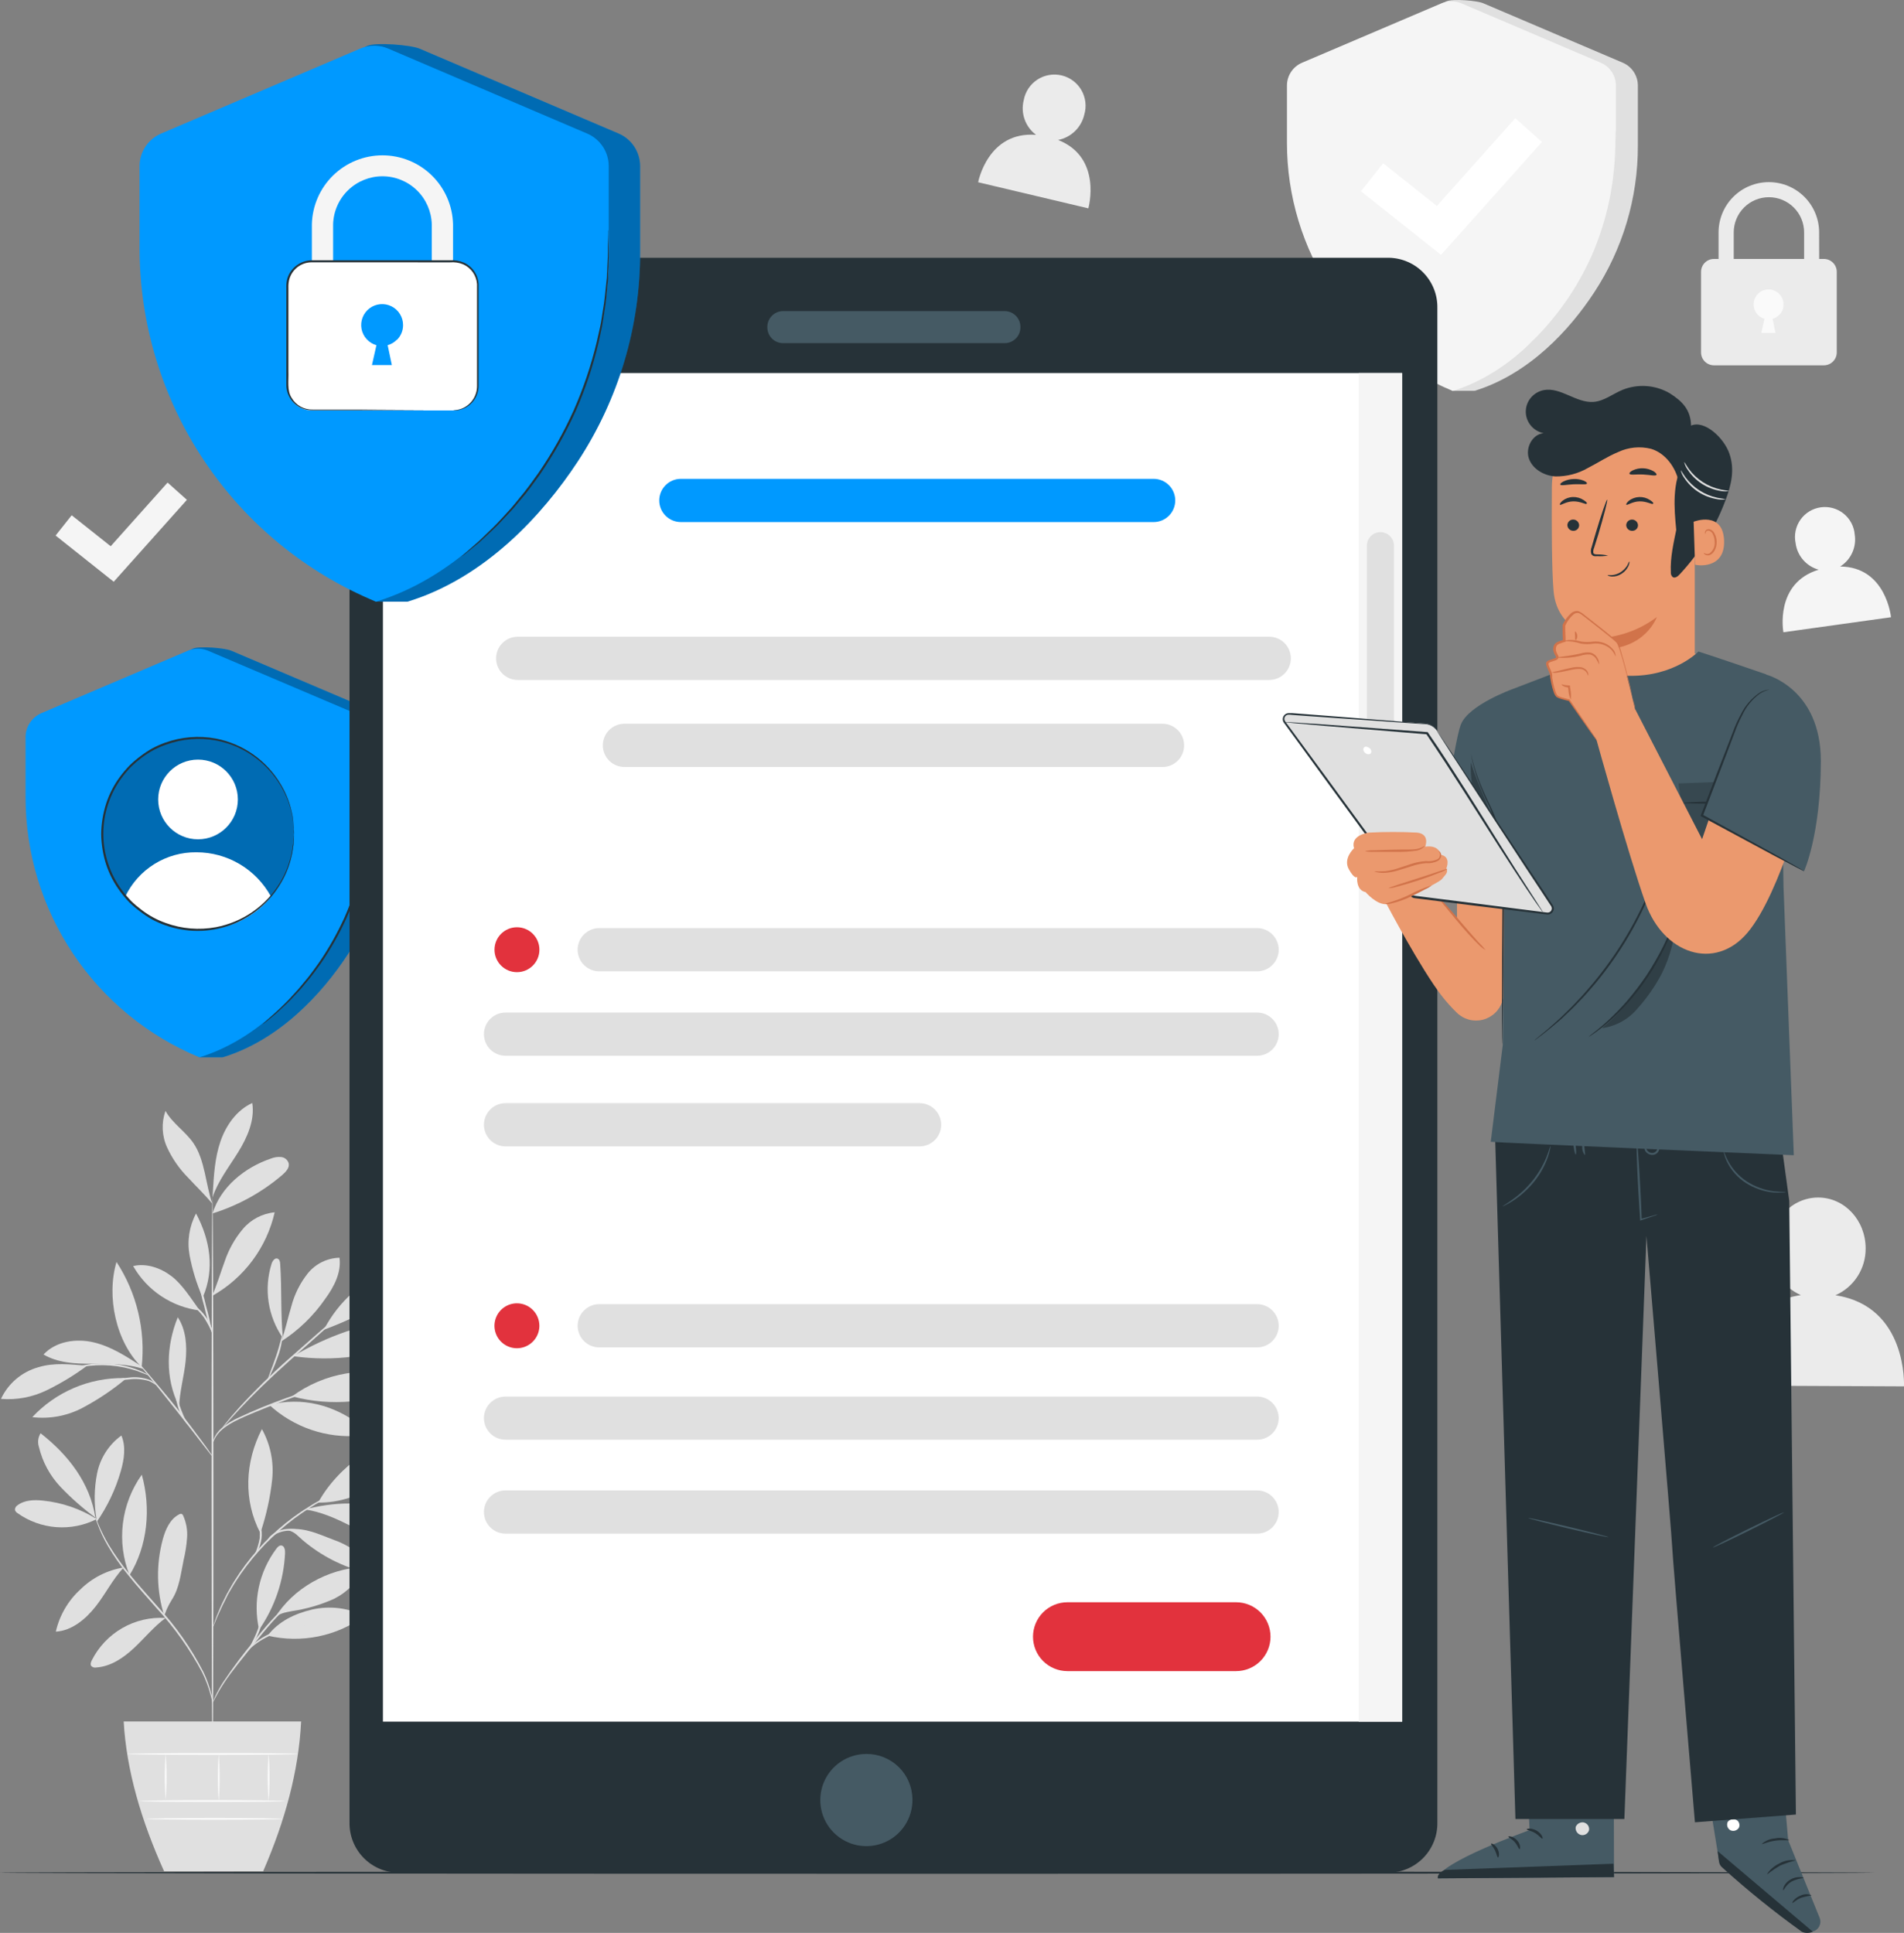 <?xml version="1.0" encoding="UTF-8"?>
<svg id="Layer_1" data-name="Layer 1" xmlns="http://www.w3.org/2000/svg" viewBox="0 0 1849.96 1878">
  <rect x="0" y="0" width="1849.96" height="1878" fill="#808080" stroke="none"/>
  <defs>
    <style>
      .cls-1, .cls-2, .cls-3, .cls-4, .cls-5, .cls-6, .cls-7, .cls-8, .cls-9, .cls-10, .cls-11, .cls-12, .cls-13 {
        stroke-width: 0px;
      }

      .cls-1, .cls-12 {
        fill: #000;
      }

      .cls-2 {
        fill: #e0e0e0;
      }

      .cls-14 {
        opacity: .2;
      }

      .cls-3 {
        fill: #eb996e;
      }

      .cls-4 {
        fill: #455a64;
      }

      .cls-5 {
        fill: #f5f5f5;
      }

      .cls-6 {
        fill: #09f;
      }

      .cls-7 {
        fill: #ebebeb;
      }

      .cls-8 {
        fill: #d1734a;
      }

      .cls-9 {
        fill: #e2323d;
      }

      .cls-10 {
        fill: #263238;
      }

      .cls-11 {
        fill: #fafafa;
      }

      .cls-15, .cls-12 {
        opacity: .3;
      }

      .cls-12 {
        isolation: isolate;
      }

      .cls-13 {
        fill: #fff;
      }
    </style>
  </defs>
  <path class="cls-2" d="M1405.57,1.21l-119.08,59.72c-4.36,1.85-8.08,4.95-10.69,8.9-2.61,3.95-4.01,8.59-4,13.33v55.69c-.11,50.63,14.66,100.18,42.46,142.49,21.45,32.57,49.91,74.46,97.26,98.36h21.33c52.72-16.28,92.05-58.91,116.07-95.55,27.8-42.31,42.56-91.86,42.46-142.49v-58.5c0-4.73-1.39-9.36-3.99-13.31-2.61-3.95-6.31-7.05-10.67-8.92L1441.07,3.13c-6.07-2.56-29.48-4.48-35.5-1.91Z"/>
  <path class="cls-5" d="M1400.77,3.13l-135.65,57.81c-4.36,1.85-8.08,4.95-10.69,8.9-2.61,3.95-4.01,8.59-4,13.33v55.69c0,51.6,15.31,102.03,43.99,144.92,28.67,42.89,69.43,76.32,117.1,96.04,52.68-16.28,92.01-58.91,116.06-95.55,27.81-42.36,42.57-91.94,42.46-142.61v-58.5c0-4.74-1.39-9.37-4-13.33-2.61-3.95-6.33-7.05-10.69-8.9L1419.7,3.13c-3-1.26-6.21-1.91-9.46-1.91s-6.47.65-9.46,1.91Z"/>
  <path class="cls-2" d="M1569.59,126.56c.18.84.27,1.7.25,2.56,0,1.91.2,4.36.33,7.37.12,3.01.33,7.12,0,11.68-.33,4.56,0,9.77-.73,15.47-.73,5.7-.94,12.21-2.12,18.69-.53,3.34-.94,6.8-1.63,10.34-.69,3.54-1.55,7.12-2.32,10.83-3.75,16.07-9,31.76-15.67,46.86-6.86,15.02-15.03,29.41-24.43,42.99-4.52,6.11-8.71,12.21-13.19,17.06-2.2,2.56-4.07,5.17-6.31,7.45l-6.19,6.55c-3.87,4.07-7.82,7.65-11.11,10.83-3.3,3.18-6.31,5.66-8.79,7.66l-5.33,4.64c-.63.58-1.33,1.08-2.08,1.5.54-.68,1.16-1.29,1.83-1.83l5.5-4.93c2.4-2.08,5.33-4.68,8.51-8.14,3.17-3.46,7.08-6.64,10.83-10.95l6.07-6.64c2.08-2.28,4.07-4.89,6.19-7.45,4.4-5.09,8.47-10.99,12.9-17.1,9.22-13.52,17.26-27.81,24.02-42.71,6.6-14.99,11.84-30.53,15.67-46.45l2.4-10.75c.73-3.5,1.18-6.96,1.75-10.26,1.22-6.6,1.71-12.82,2.32-18.52.61-5.7.69-10.83,1.02-15.39.33-4.56.29-8.43.29-11.64v-7.37c-.07-.79-.05-1.58.04-2.36Z"/>
  <path class="cls-13" d="M1400.12,247.64l-77.8-61.84,21.58-27.15,52.19,41.48,76.21-85.29,25.85,23.12-98.03,109.67Z"/>
  <path class="cls-7" d="M1767.65,305.97h-14.74v-80.16c0-9.07-3.6-17.77-10.02-24.18-6.41-6.41-15.11-10.02-24.18-10.02s-17.77,3.6-24.18,10.02c-6.41,6.41-10.01,15.11-10.01,24.18v80.16h-14.74v-80.16c0-12.96,5.15-25.38,14.31-34.54,9.16-9.16,21.59-14.31,34.55-14.31s25.38,5.15,34.54,14.31c9.16,9.16,14.31,21.59,14.31,34.54l.17,80.16Z"/>
  <path class="cls-7" d="M1772.09,251.58h-106.78c-6.92,0-12.54,5.61-12.54,12.54v78.28c0,6.93,5.61,12.54,12.54,12.54h106.78c6.92,0,12.54-5.61,12.54-12.54v-78.28c0-6.93-5.61-12.54-12.54-12.54Z"/>
  <path class="cls-11" d="M1728.81,305.93c1.31-1.33,2.35-2.91,3.05-4.64.7-1.73,1.05-3.59,1.02-5.45.02-2.71-.72-5.37-2.13-7.68-1.41-2.31-3.44-4.18-5.86-5.4-2.42-1.22-5.13-1.74-7.83-1.5-2.7.24-5.27,1.23-7.44,2.86-2.16,1.63-3.83,3.83-4.82,6.35-.98,2.52-1.24,5.27-.74,7.94.5,2.66,1.73,5.13,3.55,7.13,1.83,2,4.18,3.45,6.78,4.19l-3.09,13.76h13.8l-2.77-13.76c2.41-.69,4.6-1.99,6.35-3.79"/>
  <path class="cls-2" d="M94,1475.91c-15.81-9.89-33.68-16.04-52.23-17.95-8.55-.9-17.87-.65-24.71,4.52-.79.45-1.45,1.11-1.9,1.91-.45.79-.68,1.7-.66,2.61.42,1.29,1.28,2.39,2.44,3.09,11.09,7.91,24.14,12.64,37.72,13.66,13.59,1.03,27.19-1.68,39.34-7.84Z"/>
  <path class="cls-2" d="M92.66,1474.45c-12.09-8.89-23.39-18.82-33.75-29.68-10.38-10.94-17.68-24.44-21.13-39.12-.69-2.18-.89-4.48-.61-6.74.29-2.26,1.06-4.44,2.28-6.37,26.87,21.01,48,48.2,53.21,81.91Z"/>
  <path class="cls-2" d="M93.72,1475.7c-2.48-14.7-2.26-29.72.65-44.33,2.99-14.74,11.4-27.81,23.57-36.64,4.64,10.87,2.65,23.41-.61,34.73-5.06,17.59-12.97,34.23-23.41,49.26"/>
  <path class="cls-2" d="M120.1,1522.97c-15.82,2.56-30.46,9.97-41.89,21.21-12.02,10.92-20.39,25.28-23.98,41.12,15.71-.98,29.03-12.21,38.68-24.43,9.65-12.21,16.28-26.01,26.99-37.62"/>
  <path class="cls-2" d="M125.84,1530.5c-6.3-15.99-8.51-33.31-6.43-50.37,2.08-17.06,8.39-33.34,18.36-47.34,9.12,32.57,5.74,69.21-11.93,97.71Z"/>
  <path class="cls-2" d="M160.64,1571.99c-14.63-.89-29.2,2.54-41.9,9.86-12.7,7.32-22.97,18.2-29.55,31.3-.86,1.75-1.67,4.07-.45,5.58.61.6,1.36,1.04,2.19,1.29.82.24,1.69.28,2.53.1,14.09-.89,26.54-9.36,36.84-19.01,10.3-9.65,19.3-20.8,30.65-29.15"/>
  <path class="cls-2" d="M159.54,1569.79c-7.5-24.15-7.97-49.94-1.34-74.34,2.65-9.57,7.04-19.62,15.88-24.1.35-.24.75-.4,1.17-.48.42-.08.85-.07,1.27.03.71.38,1.25,1.02,1.51,1.79,2.99,6.68,4.27,14,3.75,21.29-.52,7.28-1.64,14.52-3.34,21.62-2.77,13.19-4.07,27.36-11.52,38.76-1.7,2.74-3.24,5.58-4.6,8.51-1.34,2.89-1.34,4.07-2.61,6.19"/>
  <path class="cls-2" d="M251.75,1583.47c-3.1-13.57-3.2-27.65-.3-41.27,2.9-13.61,8.74-26.43,17.11-37.55,1.18-1.59,2.77-3.25,4.76-3.09,3.01.28,3.79,4.31,3.66,7.33-1.25,26.72-10,52.56-25.24,74.54"/>
  <path class="cls-2" d="M260.06,1589.17c16.13,3.81,32.9,4.07,49.14.77,16.24-3.3,31.58-10.09,44.94-19.9-15.74-7.92-33.74-10.12-50.93-6.23-17.02,4.07-32.57,11.48-43.15,25.36Z"/>
  <path class="cls-2" d="M267.06,1571.86c17.71-28.82,51.62-47.63,85.49-49.38-4.07,13.76-15.18,24.43-27.93,30.9-13.06,5.86-26.87,9.89-41.03,11.97-5.46,1.06-12.95,2.24-16.28,6.51"/>
  <path class="cls-2" d="M253.5,1487.88c5.37-16.24,9.03-32.99,10.91-49.99,1.89-17.1-1.58-34.37-9.93-49.42-16.53,31.96-18.2,69.21-1.47,101.16"/>
  <path class="cls-2" d="M309.11,1459.87c19.34-35.09,58.74-63.14,98.6-67.09-15.39,38.31-57.32,67.91-98.6,67.09Z"/>
  <path class="cls-2" d="M296.98,1466.67c28.78,4.39,53.33,22.8,80.24,33.95,5.65,2.71,11.91,3.9,18.16,3.46,2.91-.04,5.73-.96,8.09-2.66,2.36-1.69,4.15-4.06,5.12-6.8.97-2.74,1.08-5.7.31-8.5-.77-2.8-2.38-5.3-4.61-7.16-3.81-3.57-8.29-6.34-13.19-8.14-29.31-12.22-60.78-12.5-91.64-5.09"/>
  <path class="cls-2" d="M280.29,1486.86c6.51,1.87,8.75,5.25,13.92,9.65,17.66,15,38.56,25.71,61.07,31.26,2.32.57,5.37.81,6.56-1.26,1.18-2.08-.29-4.07-1.59-5.7-9.74-11.46-22.4-20.09-36.64-24.95-14.04-5.25-26.22-11.56-42.99-10.18"/>
  <path class="cls-2" d="M261.48,1364.85c11.82,10.89,25.78,19.19,40.99,24.36,15.22,5.18,31.34,7.11,47.35,5.68,1.49.05,2.94-.46,4.07-1.42,2.24-2.44-.45-6.19-3.01-8.14-25.97-20.35-57.44-28.5-89.32-20.35"/>
  <path class="cls-2" d="M283.79,1356.67c15.64-11.5,33.77-19.14,52.92-22.29,19.15-3.15,38.78-1.73,57.28,4.14-14.42,13.35-32.92,21.47-52.51,23.04-19.37,1.78-38.9.13-57.69-4.89Z"/>
  <path class="cls-2" d="M274.92,1300.61c-2.52-25.93-.9-46.37-2.69-72.42,0-2.08-.57-4.56-2.52-5.33-2.73-1.02-4.97,2.28-5.86,5.05-3.78,12.07-4.75,24.84-2.84,37.34,1.91,12.5,6.66,24.41,13.87,34.79"/>
  <path class="cls-2" d="M273.04,1303.46c17-10.9,31.66-25.09,43.11-41.73,8.47-11.6,15.63-25.48,13.72-39.73-5.97.16-11.84,1.62-17.19,4.28-5.35,2.66-10.06,6.45-13.79,11.11-7.39,9.38-12.77,20.2-15.8,31.75-3.42,11.4-5.82,23.12-9.89,34.32"/>
  <path class="cls-2" d="M315.26,1291.74c38.71-14.28,74.56-35.38,105.85-62.29-12.62-5.09-27.07-2.03-39.69,3.05-28.65,10.85-52.32,31.84-66.52,58.99"/>
  <path class="cls-2" d="M284.93,1317.67c19.45,2.76,39.19,2.86,58.67.28,19.01-3.17,37.01-10.75,54.75-18.2,1.55-.46,2.89-1.48,3.75-2.85.27-.83.28-1.71.05-2.54-.24-.84-.73-1.58-1.39-2.14-1.37-1.07-2.97-1.83-4.68-2.2-19.34-5.38-40.18-2.85-59.19,3.54-18.11,6.2-35.52,14.28-51.95,24.1Z"/>
  <path class="cls-2" d="M173.67,1365.75c-13.31-26.87-12.21-58.22-.94-85.9,8.14,12.22,9.08,28.01,7.61,42.71-1.47,14.7-5.94,29.76-6.27,44.5"/>
  <path class="cls-2" d="M120.38,1338.92c-16.66-.22-33.18,3.04-48.5,9.57-15.32,6.53-29.12,16.2-40.49,28.37,16.82,2.02,33.86-1.13,48.85-9.04,14.84-7.88,28.83-17.25,41.77-27.97"/>
  <path class="cls-2" d="M84.64,1326.95c-16.28-1.3-31.88-3.3-47.51,1.47-7.89,2.22-15.2,6.12-21.45,11.42-6.25,5.3-11.27,11.89-14.74,19.32,15.33,1.23,30.71-1.68,44.54-8.43,13.74-6.73,26.85-14.69,39.16-23.78Z"/>
  <path class="cls-2" d="M137.56,1327.52c-14.62-9.57-29.64-19.34-46.65-23.33-17.02-3.99-36.64-1.02-48.61,11.81,13.76,8.14,30.49,9.04,46.49,9.04s35.54-.2,50.6,5.13"/>
  <path class="cls-2" d="M137.64,1328.3c-25-24.43-34.44-68.64-24.43-102.19,19.72,30.21,28.36,66.32,24.43,102.19Z"/>
  <path class="cls-2" d="M206.24,1258.76c4.72-10.99,8.14-22.47,12.21-33.63,3.85-11.32,9.78-21.82,17.46-30.98,7.79-9.28,18.92-15.13,30.98-16.28-3.85,16.91-11.19,32.83-21.53,46.75-10.35,13.92-23.48,25.53-38.56,34.1"/>
  <path class="cls-2" d="M194.03,1273.25c-7.78-10.75-16.81-25.32-27.4-33.34-10.58-8.02-24.43-12.86-37.25-9.81,6.69,11.72,16.01,21.72,27.23,29.2,11.22,7.49,24.03,12.27,37.42,13.95Z"/>
  <path class="cls-2" d="M196.43,1259.65c-5.54-12.82-9.64-26.21-12.21-39.94-2.56-13.89-.35-28.23,6.27-40.71,13.72,25.93,18.16,53.78,6.8,80.85"/>
  <path class="cls-2" d="M206.52,1178.97c7.78-25.69,31.31-44.78,56.75-53.33,3.14-1.29,6.55-1.8,9.93-1.47,1.69.17,3.29.85,4.59,1.93,1.3,1.09,2.26,2.54,2.73,4.17.94,4.36-2.69,8.14-6.11,11.2-19.86,16.97-42.96,29.73-67.91,37.49Z"/>
  <path class="cls-2" d="M206.81,1158.09c.98-16.61,1.99-33.42,7.41-49.14,5.41-15.72,15.8-30.41,30.9-37.29,2.56,16.73-4.8,33.38-13.72,47.79-8.92,14.41-19.66,28.01-25,44.09"/>
  <path class="cls-2" d="M206.24,1169.48c-6.43-18.73-7.08-42.54-18.32-58.87-7.86-11.4-20.36-19.17-27.15-31.27-4.08,11.59-3.51,24.32,1.59,35.5,5.1,11.06,12.13,21.12,20.76,29.72,8.14,8.88,15.39,15.55,23.12,24.92Z"/>
  <path class="cls-2" d="M206.52,1721.32c-.49,0-.94-124.98-.98-279.15-.04-154.17.37-279.19.86-279.19s.94,124.94.98,279.19c.04,154.25-.37,279.15-.86,279.15Z"/>
  <path class="cls-2" d="M315.75,1346.86c-1.49.76-3.06,1.36-4.68,1.79l-12.95,4.36c-10.91,3.7-25.89,9.08-42.14,15.75-16.24,6.68-31.31,12.5-39.94,19.99-3.5,2.87-6.28,6.51-8.14,10.63-1.26,2.93-1.47,4.72-1.63,4.72s0-.49,0-1.34c.21-1.23.52-2.44.94-3.62,1.63-4.36,4.32-8.25,7.82-11.32,5.22-4.41,11.07-8.04,17.34-10.75,6.92-3.26,14.62-6.64,22.76-9.97,16.28-6.67,31.39-11.89,42.42-15.31,5.54-1.71,10.01-2.97,13.15-3.83,1.64-.53,3.33-.89,5.05-1.1Z"/>
  <path class="cls-2" d="M351.57,1258.92c-.38.52-.83.99-1.34,1.39l-4.07,3.78-14.98,13.6-49.83,44.37c-19.46,17.34-36.27,33.87-47.92,46.33-5.86,6.23-10.46,11.4-13.6,14.98l-3.62,4.07c-.38.51-.83.96-1.34,1.34.3-.57.67-1.11,1.1-1.59.73-1.02,1.83-2.53,3.34-4.36,2.97-3.75,7.45-9.04,13.19-15.39,15.04-16.44,30.94-32.06,47.63-46.82,19.54-17.26,37.29-32.81,50.19-43.97,6.35-5.45,11.56-9.89,15.35-13.19l4.07-3.5c.56-.43,1.17-.79,1.83-1.06Z"/>
  <path class="cls-2" d="M260.42,1339.7c-.53-.25,3.54-9.61,7.61-21.5,4.07-11.89,5.98-21.86,6.51-21.78-.42,7.66-2.04,15.2-4.8,22.35-1.75,5.07-3.77,10.05-6.07,14.9-.82,2.14-1.91,4.17-3.26,6.03Z"/>
  <path class="cls-2" d="M206.65,1415.33c-1.14-1.03-2.15-2.19-3.01-3.46l-7.69-9.85c-6.43-8.35-15.35-19.87-25.36-32.57-10.01-12.7-19.17-23.9-25.85-32.08l-7.69-9.61c-1.03-1.14-1.94-2.38-2.73-3.7,1.19.98,2.28,2.07,3.26,3.26,1.99,2.16,4.84,5.37,8.14,9.36,6.92,8.14,16.28,19.14,26.3,31.76,10.01,12.62,18.77,24.42,24.96,32.81,3.13,4.07,5.58,7.78,7.25,10.22.94,1.2,1.76,2.5,2.44,3.87Z"/>
  <path class="cls-2" d="M182.67,1384.6c-4.83-5.34-8.27-11.79-10.02-18.77-1.9-6.13-2.68-12.56-2.28-18.97h.81c-.11.78-.37,1.52-.77,2.2v-2.32h.81c.38,6.24,1.45,12.43,3.18,18.44,2.28,6.67,5.04,13.16,8.26,19.42Z"/>
  <path class="cls-2" d="M151.77,1345.88c-2.17-1.63-4.52-2.99-7-4.07-6.3-1.9-12.94-2.43-19.46-1.55-6.61.48-13.16,1.53-19.58,3.14-2.67.82-5.39,1.47-8.14,1.95,2.38-1.47,4.98-2.54,7.69-3.17,6.45-2,13.1-3.25,19.83-3.75,6.75-.9,13.62-.16,20.03,2.16,2.76.94,5.1,2.81,6.64,5.29Z"/>
  <path class="cls-2" d="M144.44,1336.27c0,.28-4.07-1.63-10.75-4.07-17.4-5.92-36.02-7.32-54.1-4.07-6.92,1.22-11.07,2.52-11.2,2.24.88-.56,1.84-.97,2.85-1.22,2.66-.93,5.38-1.7,8.14-2.28,9.1-2,18.44-2.65,27.72-1.95,9.27.72,18.39,2.78,27.07,6.11,2.62,1.01,5.18,2.17,7.65,3.5.95.45,1.83,1.04,2.61,1.75Z"/>
  <path class="cls-2" d="M206.24,1296.42c-3.19-8.89-5.8-17.97-7.82-27.2-2.63-9.07-4.67-18.31-6.11-27.64,3.19,8.89,5.81,17.97,7.86,27.19,2.61,9.08,4.63,18.31,6.07,27.64Z"/>
  <path class="cls-2" d="M206.89,1296.42c-2.5-5.63-5.4-11.07-8.67-16.28-3.67-4.94-7.96-9.37-12.78-13.19,1.82.46,3.5,1.34,4.93,2.56,3.63,2.64,6.78,5.87,9.32,9.57,3.89,5.04,6.38,11.03,7.21,17.34Z"/>
  <path class="cls-2" d="M206.52,1654.67s-.57-3.01-1.99-8.14c-2-7.47-4.72-14.73-8.14-21.66-12.04-22.61-26.92-43.58-44.29-62.41-9.89-11.32-19.5-21.98-27.64-32.2-7.33-8.97-13.94-18.5-19.79-28.5-3.93-6.75-7.27-13.84-9.97-21.17-.94-2.61-1.59-4.64-1.95-6.03-.24-.7-.41-1.42-.53-2.16,0,0,1.06,2.85,3.13,7.94,2.96,7.17,6.44,14.11,10.42,20.76,5.97,9.84,12.63,19.25,19.95,28.13,8.14,10.1,17.83,20.68,27.72,32,17.5,18.94,32.34,40.17,44.13,63.1,3.4,7.04,6.04,14.42,7.86,22.02.48,2.07.85,4.16,1.1,6.27.06.68.06,1.36,0,2.03Z"/>
  <path class="cls-2" d="M305.25,1543.2c-1.67,1.05-3.4,2.01-5.17,2.89-4.69,2.63-9.18,5.59-13.43,8.88-6.3,4.87-12.2,10.25-17.63,16.08-6.19,6.52-12.54,14.09-19.05,22.23-12.99,16.28-25.16,30.78-32.57,42.3-3.7,5.7-6.39,10.5-8.14,13.88-.84,1.8-1.79,3.54-2.85,5.21,0,0,0-.53.49-1.47.49-.94.9-2.32,1.71-4.07,2.31-4.89,4.92-9.64,7.82-14.21,9.89-14.85,20.61-29.11,32.12-42.74,6.51-8.14,12.99-15.72,19.3-22.27,5.55-5.8,11.59-11.13,18.03-15.92,4.4-3.29,9.09-6.18,14-8.63,1.32-.68,2.68-1.27,4.07-1.79.84-.33,1.28-.45,1.3-.37Z"/>
  <path class="cls-2" d="M307.16,1579.36c-3.61.79-7.27,1.32-10.95,1.59-8.78.9-17.47,2.62-25.93,5.13-8.37,2.72-16.22,6.85-23.21,12.21-5.33,4.07-7.86,7.53-8.14,7.37-.28-.16.41-1.02,1.59-2.53,1.7-2.13,3.61-4.08,5.7-5.82,6.93-5.78,14.9-10.18,23.49-12.95,8.57-2.56,17.41-4.11,26.34-4.64,3.69-.46,7.41-.58,11.11-.36Z"/>
  <path class="cls-2" d="M242.15,1601.62c-.57-.33,4.36-7.86,8.14-18,3.79-10.14,4.44-19.17,5.05-19.05.35,1.94.35,3.93,0,5.86-.56,4.71-1.62,9.35-3.18,13.84-1.67,4.43-3.8,8.67-6.35,12.66-.95,1.76-2.19,3.34-3.66,4.68Z"/>
  <path class="cls-2" d="M337.2,1446.07c-.53.4-1.12.72-1.75.94l-5.13,2.32c-2.28.97-5,2.2-8.14,3.83-3.14,1.63-6.72,3.25-10.46,5.5l-5.94,3.38c-2.08,1.22-4.07,2.61-6.31,4.07-4.4,2.64-8.79,5.94-13.52,9.28-9.98,7.57-19.39,15.86-28.17,24.79-8.61,9.03-16.55,18.7-23.73,28.9-3.22,4.85-6.35,9.36-8.87,13.84-1.26,2.2-2.61,4.31-3.75,6.43l-2.97,6.11c-2.12,3.83-3.62,7.49-5.13,10.62-1.51,3.14-2.65,5.9-3.54,8.14-.9,2.24-1.59,3.83-2.16,5.21-.22.62-.51,1.22-.86,1.79.08-.66.26-1.3.53-1.91l1.83-5.33c.81-2.32,1.83-5.17,3.26-8.34,1.42-3.18,2.85-6.92,4.93-10.79.98-2,2.04-4.07,3.09-6.19,1.06-2.11,2.4-4.07,3.7-6.51,2.48-4.56,5.58-9.12,8.75-14,14.29-20.89,32-39.23,52.39-54.23,4.76-3.34,9.24-6.59,13.68-9.2,2.24-1.34,4.32-2.77,6.39-4.07l6.07-3.34c3.83-2.16,7.49-3.75,10.63-5.25,2.65-1.32,5.37-2.5,8.14-3.54l5.29-2.03c.57-.19,1.16-.33,1.75-.41Z"/>
  <path class="cls-2" d="M259.16,1498.43c.64-2.51,2.07-4.75,4.07-6.39,4.82-4.19,10.96-6.54,17.34-6.64,6.24-.03,12.42,1.17,18.2,3.54,2.44.79,4.75,1.91,6.88,3.34-2.49-.47-4.93-1.18-7.29-2.12-5.71-1.97-11.71-2.98-17.75-2.97-5.99.13-11.78,2.17-16.53,5.82-1.78,1.67-3.43,3.48-4.93,5.42Z"/>
  <path class="cls-2" d="M247.4,1510.47c2.32-5.1,3.97-10.48,4.93-16,.33-5.59-.04-11.2-1.1-16.69,1.05,1.37,1.75,2.98,2.04,4.68,2.11,8.05,1.1,16.6-2.81,23.94-1.55,2.77-2.89,4.19-3.05,4.07Z"/>
  <path class="cls-2" d="M120.18,1672.58c2.69,47.79,17.1,96.36,39.24,145.5h96.28c21.13-48.65,34.52-97.13,36.88-145.5H120.18Z"/>
  <path class="cls-11" d="M276.99,1749.89c0,.49-31.71.89-70.8.89s-70.8-.41-70.8-.89,31.67-.98,70.84-.98,70.76.49,70.76.98Z"/>
  <path class="cls-11" d="M274.84,1767.19c0,.49-29.72.89-66.36.89s-66.4-.41-66.4-.89,29.72-.9,66.4-.9,66.36.41,66.36.9Z"/>
  <path class="cls-11" d="M160.97,1704.13c1.19,14.75,1.19,29.58,0,44.34-1.19-14.76-1.19-29.58,0-44.34Z"/>
  <path class="cls-11" d="M212.55,1704.13c1.19,15.29,1.19,30.64,0,45.92-1.19-15.28-1.19-30.63,0-45.92Z"/>
  <path class="cls-11" d="M260.99,1703.56c1.19,15.6,1.19,31.26,0,46.86-1.19-15.6-1.19-31.26,0-46.86Z"/>
  <path class="cls-11" d="M289.53,1704.13c0,.49-37.17.9-83.01.9s-83.09-.41-83.09-.9,37.21-.89,83.09-.89,83.01.2,83.01.89Z"/>
  <path class="cls-7" d="M1783.33,1258.48c8.81-3.89,16.28-10.28,21.5-18.38,5.22-8.09,7.95-17.54,7.85-27.18,0-27.19-20.35-49.34-45.96-49.42-25.61-.08-46.29,21.82-46.37,48.85-.18,9.71,2.51,19.25,7.74,27.43,5.23,8.18,12.77,14.63,21.66,18.53-71.04,10.71-67.82,87.9-67.82,87.9l168.01.77s3.83-77.88-66.6-88.5Z"/>
  <path class="cls-7" d="M1028.06,136.01c6.19-1.22,11.89-4.2,16.41-8.6,4.52-4.39,7.68-10.01,9.07-16.16,1.16-3.95,1.5-8.09,1.01-12.17-.5-4.08-1.82-8.02-3.88-11.58-2.06-3.56-4.84-6.65-8.14-9.1-3.3-2.45-7.07-4.2-11.07-5.15-4-.95-8.16-1.07-12.21-.36-4.05.71-7.92,2.24-11.36,4.49-3.44,2.25-6.39,5.18-8.66,8.61-2.27,3.43-3.82,7.28-4.55,11.33-1.57,6.17-1.27,12.67.86,18.67,2.13,6,5.99,11.23,11.1,15.04-46.94-3.7-56.26,46.04-56.26,46.04l107.07,25.36s14-49.38-29.39-66.44Z"/>
  <path class="cls-5" d="M1787.92,550.44c5.14-3.21,9.21-7.86,11.73-13.37,2.52-5.51,3.37-11.63,2.44-17.62-.31-3.96-1.42-7.82-3.28-11.33-1.85-3.51-4.41-6.61-7.51-9.1-3.1-2.49-6.67-4.31-10.5-5.37-3.83-1.05-7.84-1.3-11.77-.75-3.93.56-7.71,1.92-11.1,3.99-3.39,2.07-6.32,4.82-8.6,8.07-2.29,3.25-3.88,6.94-4.69,10.83-.81,3.89-.8,7.9,0,11.79.75,6.06,3.28,11.76,7.28,16.37,3.99,4.62,9.26,7.94,15.15,9.56-43.19,13.07-34.28,60.78-34.28,60.78l104.55-14.61s-4.68-48.97-49.43-49.26Z"/>
  <path class="cls-5" d="M110.49,565.22l-56.47-44.9,15.63-19.7,37.9,30.09,55.28-61.84,18.77,16.77-71.12,79.59Z"/>
  <path class="cls-10" d="M1821.06,1819.5c0,.61-407.72,1.06-910.49,1.06s-910.57-.45-910.57-1.06,407.59-1.06,910.57-1.06,910.49.49,910.49,1.06Z"/>
  <path class="cls-6" d="M187.51,630.23l-124.86,62.65c-4.53,1.98-8.38,5.23-11.08,9.37-2.7,4.14-4.13,8.98-4.1,13.92v58.42c-.14,53.14,15.33,105.15,44.5,149.57,22.51,34.28,52.35,78.08,101.98,103.12h22.39c55.29-16.85,96.52-61.76,121.72-100.19,29.18-44.42,44.67-96.42,44.54-149.57v-61.35c0-4.96-1.47-9.81-4.2-13.95-2.73-4.14-6.62-7.38-11.18-9.34l-142.45-60.62c-6.31-2.69-30.74-4.72-37.25-2.03Z"/>
  <path class="cls-12" d="M187.51,630.23l-124.86,62.65c-4.53,1.98-8.38,5.23-11.08,9.37-2.7,4.14-4.13,8.98-4.1,13.92v58.42c-.14,53.14,15.33,105.15,44.5,149.57,22.51,34.28,52.35,78.08,101.98,103.12h22.39c55.29-16.85,96.52-61.76,121.72-100.19,29.18-44.42,44.67-96.42,44.54-149.57v-61.35c0-4.96-1.47-9.81-4.2-13.95-2.73-4.14-6.62-7.38-11.18-9.34l-142.45-60.62c-6.31-2.69-30.74-4.72-37.25-2.03Z"/>
  <path class="cls-6" d="M182.51,632.26l-142.28,60.62c-4.56,1.95-8.45,5.2-11.19,9.34-2.74,4.14-4.2,8.99-4.2,13.95v58.42c0,54.1,16.05,106.99,46.12,151.97,30.07,44.98,72.8,80.03,122.79,100.72,55.24-16.85,96.48-61.76,121.72-100.19,29.18-44.42,44.67-96.42,44.54-149.57v-61.35c0-4.96-1.46-9.81-4.18-13.94-2.73-4.14-6.61-7.39-11.16-9.35l-142.49-60.62c-3.11-1.3-6.46-1.98-9.83-1.98s-6.72.68-9.83,1.98Z"/>
  <path class="cls-12" d="M226.18,897.24c48.02-18.63,71.86-72.66,53.23-120.68-18.63-48.02-72.66-71.85-120.68-53.22-48.02,18.63-71.86,72.66-53.23,120.68,18.63,48.02,72.66,71.86,120.68,53.23Z"/>
  <path class="cls-13" d="M192.4,815.46c21.38,0,38.72-17.34,38.72-38.72s-17.33-38.71-38.72-38.71-38.72,17.33-38.72,38.71,17.33,38.72,38.72,38.72Z"/>
  <path class="cls-13" d="M121.72,871.07c6.23-13.03,16.05-24,28.32-31.62,12.26-7.62,26.45-11.57,40.89-11.38,14.8,0,29.33,4,42.06,11.56,12.72,7.56,23.17,18.42,30.25,31.43,0,0-22.84,33.79-73.28,32.57-13.07-.05-25.97-3-37.77-8.63-11.8-5.63-22.2-13.81-30.46-23.93Z"/>
  <path class="cls-10" d="M285.67,810.29c-.05-.5-.05-1.01,0-1.5,0-1.1,0-2.56-.37-4.4v-3.25c0-1.18-.41-2.48-.61-4.07-.42-3.23-1.08-6.43-1.95-9.57-2.21-8.69-5.71-17.01-10.38-24.67-6.12-10.17-14.14-19.07-23.61-26.22-11.44-8.7-24.78-14.59-38.92-17.18-16.24-2.99-32.98-1.59-48.49,4.07-4.2,1.45-8.28,3.22-12.21,5.29-3.93,2.16-7.71,4.58-11.32,7.25-3.66,2.76-7.16,5.73-10.46,8.92-3.24,3.35-6.26,6.92-9.04,10.67-5.7,7.72-10.14,16.29-13.15,25.4-6.35,18.88-6.35,39.33,0,58.21,2.99,9.12,7.43,17.7,13.15,25.4,2.78,3.76,5.8,7.33,9.04,10.71,3.29,3.18,6.79,6.14,10.46,8.87,7.07,5.39,14.94,9.64,23.33,12.58,15.51,5.65,32.25,7.06,48.49,4.07,12.89-2.43,25.13-7.55,35.91-15.04,10.78-7.48,19.85-17.16,26.62-28.4,4.62-7.61,8.06-15.87,10.22-24.51.87-3.15,1.53-6.36,1.95-9.61,0-1.39.49-2.69.61-4.07.12-1.39,0-2.28,0-3.26l.37-4.44c-.04-.5-.04-1.01,0-1.5.04.5.04,1.01,0,1.5v7.74c0,1.18-.33,2.52-.53,4.07-.33,3.29-.92,6.54-1.79,9.73-2.07,8.82-5.49,17.27-10.14,25.04-11.06,18.89-28.39,33.3-48.98,40.74-20.59,7.43-43.13,7.43-63.71-.03-4.19-1.5-8.27-3.3-12.21-5.37-4.01-2.25-7.84-4.8-11.48-7.61-3.79-2.78-7.38-5.81-10.75-9.08-3.24-3.39-6.26-6.97-9.04-10.75-5.86-7.88-10.42-16.65-13.52-25.98-3.09-9.62-4.72-19.65-4.84-29.76.11-10.11,1.76-20.14,4.88-29.76,3.06-9.33,7.61-18.1,13.48-25.97,2.86-3.83,5.96-7.47,9.28-10.91,3.36-3.27,6.94-6.3,10.71-9.08,3.61-2.76,7.4-5.26,11.36-7.49,3.94-2.08,8.02-3.9,12.21-5.42,15.83-5.73,32.91-7.14,49.46-4.07,13.13,2.53,25.57,7.83,36.49,15.55,10.92,7.72,20.06,17.69,26.81,29.23,4.65,7.78,8.07,16.24,10.14,25.08.87,3.17,1.47,6.41,1.79,9.69,0,1.42.45,2.73.53,4.07v7.73c.11.44.17.89.2,1.34Z"/>
  <path class="cls-10" d="M359.51,761.68c.19.89.28,1.81.28,2.72,0,1.96,0,4.52.33,7.74.33,3.22.33,7.45,0,12.21v7.65c0,2.73,0,5.58-.53,8.55-.57,5.98-.97,12.58-2.24,19.58-.53,3.5-.98,7.12-1.71,10.83-.73,3.71-1.63,7.49-2.44,11.4-3.91,16.83-9.36,33.26-16.28,49.1-7.15,15.75-15.69,30.83-25.53,45.07-4.72,6.39-9.08,12.58-13.8,17.91-2.28,2.69-4.4,5.42-6.64,7.82l-6.47,6.84c-4.07,4.52-8.14,8.14-11.64,11.36-2.93,2.88-6.01,5.6-9.24,8.14l-6.03,4.89c-.66.59-1.38,1.11-2.16,1.55.58-.68,1.22-1.31,1.91-1.87l5.74-5.17c2.56-2.2,5.62-4.93,8.96-8.14,3.34-3.22,7.41-7,11.36-11.52l6.35-6.92c2.2-2.4,4.07-5.13,6.51-7.81,4.6-5.33,8.87-11.52,13.56-17.95,9.66-14.17,18.08-29.16,25.16-44.78,6.88-15.77,12.33-32.12,16.28-48.85l2.53-11.32c.73-3.67,1.22-7.29,1.83-10.75,1.3-6.92,1.79-13.48,2.44-19.42.37-2.97.61-5.82.69-8.51l.36-7.61c.37-4.76.28-8.88.28-12.22v-7.73c-.03-.92.01-1.85.12-2.77Z"/>
  <path class="cls-10" d="M1349.43,1819.5H386.79c-6.31-.11-12.53-1.45-18.32-3.97-5.78-2.51-11.02-6.14-15.4-10.68-4.38-4.54-7.83-9.89-10.14-15.76-2.31-5.87-3.44-12.14-3.33-18.45V299.29c-.11-6.31,1.02-12.57,3.33-18.44,2.31-5.87,5.76-11.23,10.14-15.76,4.38-4.54,9.61-8.17,15.4-10.68,5.79-2.51,12.01-3.86,18.32-3.97h962.64c6.31.11,12.53,1.45,18.31,3.97,5.78,2.51,11.01,6.14,15.39,10.68,4.38,4.54,7.82,9.89,10.13,15.76,2.31,5.87,3.43,12.14,3.31,18.44v1471.44c.11,6.3-1.02,12.56-3.34,18.41-2.31,5.86-5.75,11.21-10.13,15.74-4.38,4.53-9.61,8.15-15.38,10.66-5.78,2.51-11.99,3.85-18.29,3.96Z"/>
  <path class="cls-4" d="M886.55,1748.13c.15,8.89-2.35,17.62-7.17,25.09-4.83,7.46-11.77,13.33-19.93,16.83-8.17,3.51-17.19,4.51-25.93,2.87-8.74-1.64-16.79-5.85-23.13-12.07-6.34-6.23-10.68-14.21-12.47-22.92-1.79-8.71-.95-17.75,2.41-25.98,3.37-8.22,9.1-15.27,16.48-20.22,7.38-4.95,16.07-7.6,24.95-7.6,11.77-.1,23.1,4.48,31.5,12.73,8.4,8.25,13.17,19.5,13.28,31.27Z"/>
  <path class="cls-4" d="M976.4,333.41h-215.77c-2.01-.03-4-.46-5.84-1.26-1.85-.8-3.52-1.95-4.92-3.4-1.4-1.44-2.5-3.15-3.24-5.02-.74-1.87-1.11-3.87-1.07-5.88-.07-4.06,1.49-7.99,4.31-10.91,2.82-2.92,6.69-4.61,10.75-4.68h215.77c4.06.07,7.93,1.76,10.75,4.68,2.82,2.92,4.38,6.85,4.31,10.91.03,2.01-.33,4.01-1.07,5.88-.74,1.87-1.84,3.58-3.24,5.02-1.4,1.44-3.07,2.6-4.91,3.4-1.85.8-3.83,1.23-5.84,1.26Z"/>
  <path class="cls-13" d="M1362.38,362.43H372.05v1310.31h990.32V362.43Z"/>
  <path class="cls-5" d="M1362.38,362.43h-42.26v1310.31h42.26V362.43Z"/>
  <path class="cls-2" d="M1341.21,833.21c-3.49-.01-6.84-1.4-9.3-3.88-2.46-2.47-3.85-5.82-3.85-9.31v-289.82c0-3.49,1.39-6.84,3.85-9.31,2.46-2.47,5.81-3.87,9.3-3.88,3.5,0,6.85,1.39,9.33,3.86,2.48,2.48,3.86,5.83,3.86,9.33v289.82c0,3.5-1.39,6.85-3.86,9.33-2.47,2.48-5.83,3.86-9.33,3.86Z"/>
  <path class="cls-2" d="M1233.2,660.64H503.02c-5.57,0-10.92-2.21-14.85-6.15-3.94-3.94-6.15-9.28-6.15-14.85s2.21-10.92,6.15-14.86c3.94-3.94,9.28-6.15,14.85-6.15h730.18c5.57,0,10.92,2.21,14.85,6.15,3.94,3.94,6.15,9.28,6.15,14.86s-2.21,10.91-6.15,14.85c-3.94,3.94-9.28,6.15-14.85,6.15Z"/>
  <path class="cls-6" d="M1120.88,507.24h-459.33c-5.57,0-10.92-2.21-14.86-6.15s-6.15-9.28-6.15-14.85,2.21-10.92,6.15-14.85c3.94-3.94,9.28-6.15,14.86-6.15h459.33c5.57,0,10.92,2.21,14.86,6.15,3.94,3.94,6.15,9.28,6.15,14.85s-2.21,10.92-6.15,14.85c-3.94,3.94-9.28,6.15-14.86,6.15Z"/>
  <path class="cls-2" d="M1129.51,745.19h-522.8c-5.57,0-10.92-2.21-14.86-6.15-3.94-3.94-6.15-9.28-6.15-14.85s2.21-10.92,6.15-14.85c3.94-3.94,9.28-6.15,14.86-6.15h522.8c2.76,0,5.49.54,8.04,1.6,2.55,1.06,4.86,2.6,6.81,4.56,1.95,1.95,3.5,4.26,4.56,6.81,1.06,2.55,1.6,5.28,1.6,8.04s-.54,5.49-1.6,8.04c-1.06,2.55-2.6,4.87-4.56,6.82-1.95,1.95-4.26,3.5-6.81,4.56-2.55,1.06-5.28,1.6-8.04,1.6Z"/>
  <path class="cls-2" d="M893.47,1113.82h-402.26c-5.57,0-10.92-2.21-14.86-6.15-3.94-3.94-6.15-9.28-6.15-14.85,0-2.76.55-5.49,1.6-8.04,1.06-2.55,2.6-4.86,4.55-6.82,1.95-1.95,4.27-3.5,6.82-4.55,2.55-1.06,5.28-1.6,8.04-1.6h402.26c2.76,0,5.49.54,8.04,1.6,2.55,1.06,4.87,2.6,6.82,4.55,1.95,1.95,3.5,4.27,4.55,6.82,1.06,2.55,1.6,5.28,1.6,8.04,0,5.57-2.21,10.92-6.15,14.85-3.94,3.94-9.28,6.15-14.85,6.15Z"/>
  <path class="cls-2" d="M1221.4,1025.77H491.21c-5.57,0-10.92-2.21-14.86-6.15-3.94-3.94-6.15-9.28-6.15-14.86,0-2.76.55-5.48,1.6-8.03,1.06-2.55,2.61-4.86,4.56-6.81,1.95-1.95,4.27-3.49,6.82-4.54,2.55-1.05,5.28-1.59,8.04-1.59h730.18c2.76,0,5.49.53,8.04,1.59,2.55,1.05,4.86,2.59,6.81,4.54,1.95,1.95,3.5,4.26,4.56,6.81,1.06,2.54,1.6,5.27,1.6,8.03s-.54,5.49-1.6,8.04c-1.06,2.55-2.6,4.87-4.55,6.82-1.95,1.95-4.27,3.5-6.82,4.55-2.55,1.06-5.28,1.6-8.04,1.6Z"/>
  <path class="cls-2" d="M1221.4,1267.1h-639.12c-11.6,0-21.01,9.41-21.01,21.01s9.41,21.01,21.01,21.01h639.12c11.6,0,21.01-9.41,21.01-21.01s-9.4-21.01-21.01-21.01Z"/>
  <path class="cls-2" d="M1221.4,1398.8H491.21c-5.57,0-10.92-2.21-14.86-6.15-3.94-3.94-6.15-9.28-6.15-14.85.02-5.56,2.25-10.88,6.18-14.8,3.94-3.92,9.27-6.12,14.83-6.12h730.18c2.76,0,5.49.54,8.04,1.6,2.55,1.06,4.87,2.61,6.82,4.56,1.95,1.95,3.5,4.27,4.55,6.82,1.06,2.55,1.6,5.28,1.6,8.04-.02,5.56-2.25,10.88-6.18,14.8-3.93,3.92-9.26,6.12-14.82,6.12Z"/>
  <path class="cls-2" d="M1221.4,1490.07H491.21c-5.57,0-10.92-2.21-14.86-6.15-3.94-3.94-6.15-9.28-6.15-14.85s2.21-10.92,6.15-14.85c3.94-3.94,9.28-6.15,14.86-6.15h730.18c2.76,0,5.49.54,8.04,1.6,2.55,1.06,4.87,2.6,6.82,4.56,1.95,1.95,3.5,4.26,4.55,6.81,1.06,2.55,1.6,5.28,1.6,8.04,0,5.57-2.21,10.92-6.15,14.85-3.94,3.94-9.28,6.15-14.85,6.15Z"/>
  <path class="cls-9" d="M524.07,1288.11c0,4.32-1.28,8.54-3.68,12.13-2.4,3.59-5.81,6.38-9.8,8.03-3.99,1.65-8.38,2.08-12.62,1.24-4.23-.84-8.12-2.93-11.17-5.98-3.05-3.05-5.12-6.95-5.96-11.18-.84-4.23-.4-8.62,1.26-12.61,1.66-3.99,4.46-7.39,8.05-9.79,3.6-2.39,7.82-3.67,12.14-3.66,5.78.01,11.32,2.31,15.4,6.41,4.08,4.09,6.38,9.64,6.38,15.42Z"/>
  <path class="cls-2" d="M1221.4,943.74h-639.15c-5.57,0-10.92-2.21-14.85-6.15s-6.16-9.28-6.16-14.86,2.21-10.91,6.16-14.85c3.94-3.94,9.28-6.15,14.85-6.15h639.15c2.76,0,5.49.54,8.04,1.6,2.55,1.06,4.87,2.6,6.82,4.55,1.95,1.95,3.5,4.27,4.56,6.82,1.06,2.55,1.6,5.28,1.6,8.04s-.54,5.49-1.6,8.04c-1.06,2.55-2.61,4.86-4.56,6.82-1.95,1.95-4.27,3.5-6.82,4.55-2.55,1.06-5.28,1.6-8.04,1.6Z"/>
  <path class="cls-9" d="M502.29,944.55c12.05,0,21.82-9.77,21.82-21.82s-9.77-21.82-21.82-21.82-21.82,9.77-21.82,21.82,9.77,21.82,21.82,21.82Z"/>
  <path class="cls-9" d="M1201,1623.65h-163.86c-8.87,0-17.39-3.53-23.66-9.8-6.28-6.27-9.8-14.79-9.8-23.66s3.52-17.39,9.8-23.66c6.28-6.28,14.79-9.8,23.66-9.8h163.86c8.87,0,17.39,3.53,23.66,9.8,6.27,6.28,9.8,14.79,9.8,23.66s-3.53,17.39-9.8,23.66c-6.28,6.28-14.79,9.8-23.66,9.8Z"/>
  <path class="cls-6" d="M356.87,44.57l-169.84,85.21c-6.22,2.64-11.52,7.05-15.24,12.68-3.73,5.63-5.72,12.23-5.72,18.99v79.47c-.2,72.32,20.87,143.11,60.58,203.55,30.61,46.49,71.16,106.09,138.7,140.13h30.45c75.15-22.92,131.25-84.03,165.57-136.26,39.71-60.44,60.78-131.23,60.58-203.55v-83.33c0-6.74-1.96-13.33-5.65-18.95-3.7-5.63-8.97-10.05-15.15-12.72l-193.62-82.56c-8.63-3.54-42.01-6.31-50.65-2.65Z"/>
  <path class="cls-12" d="M356.87,44.57l-169.84,85.21c-6.22,2.64-11.52,7.05-15.24,12.68-3.73,5.63-5.72,12.23-5.72,18.99v79.47c-.2,72.32,20.87,143.11,60.58,203.55,30.61,46.49,71.16,106.09,138.7,140.13h30.45c75.15-22.92,131.25-84.03,165.57-136.26,39.71-60.44,60.78-131.23,60.58-203.55v-83.33c0-6.74-1.96-13.33-5.65-18.95-3.7-5.63-8.97-10.05-15.15-12.72l-193.62-82.56c-8.63-3.54-42.01-6.31-50.65-2.65Z"/>
  <path class="cls-6" d="M350.03,47.21l-193.5,82.56c-6.21,2.64-11.51,7.06-15.23,12.69-3.72,5.63-5.7,12.23-5.7,18.98v79.47c0,73.58,21.84,145.51,62.73,206.69,40.89,61.17,99.01,108.85,167,136.99,75.15-22.92,131.25-84.03,165.53-136.26,39.73-60.44,60.8-131.23,60.58-203.55v-83.33c0-6.75-1.98-13.35-5.7-18.98-3.72-5.63-9.02-10.04-15.23-12.69l-193.3-82.56c-4.29-1.84-8.92-2.79-13.6-2.79s-9.3.95-13.59,2.79Z"/>
  <path class="cls-10" d="M590.83,223.37c.05.31.05.63,0,.94v2.73c0,2.61.2,6.11.36,10.54.17,4.44.41,10.14,0,16.65,0,3.26,0,6.72-.33,10.38v5.7c0,1.95-.36,4.07-.57,5.98-.81,8.14-1.34,17.1-3.06,26.58-.77,4.72-1.38,9.69-2.36,14.7-.97,5.01-2.2,10.18-3.34,15.47-5.38,22.88-12.86,45.22-22.35,66.72-9.7,21.41-21.28,41.91-34.6,61.27-6.43,8.71-12.21,17.14-18.73,24.43-3.13,3.66-5.98,7.37-9.03,10.62l-8.8,9.36c-5.45,6.11-11.07,10.95-15.75,15.47-2.4,2.2-4.56,4.31-6.64,6.15l-5.7,4.6-8.14,6.68-2.16,1.71c-.49.37-.78.53-.78.49,0-.04,0-.25.61-.69l2.04-1.83,7.86-6.96,5.74-5.01c2.08-1.83,4.07-4.07,6.52-6.27,4.6-4.56,10.09-9.45,15.47-15.59l8.67-9.45c3.01-3.25,5.82-6.96,8.87-10.62,6.31-7.25,12.21-15.67,18.48-24.43,13.19-19.32,24.68-39.75,34.32-61.07,9.41-21.4,16.89-43.59,22.35-66.32,1.18-5.25,2.28-10.38,3.42-15.35,1.14-4.97,1.63-9.93,2.44-14.66,1.79-9.44,2.4-18.36,3.3-26.46.25-1.99.45-4.07.65-5.9.2-1.83,0-3.83.24-5.66.17-3.66.33-7.12.49-10.38.45-6.47.32-12.21.32-16.61v-12.99c0-.32.05-.64.17-.94Z"/>
  <path class="cls-5" d="M440.16,330.15h-20.64v-112.32c-.36-12.47-5.57-24.31-14.52-33-8.95-8.69-20.94-13.56-33.41-13.56s-24.46,4.86-33.41,13.56c-8.95,8.69-14.16,20.53-14.52,33v112.32h-20.64v-112.32c.44-17.9,7.85-34.92,20.67-47.42,12.81-12.5,30.01-19.5,47.91-19.5s35.1,7,47.91,19.5c12.81,12.5,20.23,29.52,20.66,47.42v112.32Z"/>
  <path class="cls-13" d="M440.36,253.94h-137.52c-13.06,0-23.65,10.59-23.65,23.65v97.54c0,13.06,10.59,23.65,23.65,23.65h137.52c13.06,0,23.65-10.59,23.65-23.65v-97.54c0-13.06-10.59-23.65-23.65-23.65Z"/>
  <path class="cls-10" d="M440.36,398.79c2.07-.22,4.13-.57,6.15-1.06,4.93-1.42,9.26-4.43,12.33-8.54,3.07-4.11,4.7-9.12,4.65-14.26v-99.01c-.31-4.1-1.72-8.04-4.08-11.4-2.37-3.36-5.6-6.02-9.35-7.69-4.01-1.65-8.35-2.32-12.66-1.95h-13.68l-120.87-.04c-5.08,0-10.01,1.71-14,4.86-3.99,3.15-6.8,7.55-7.98,12.49-.53,2.46-.75,4.98-.65,7.49v81.01c.37,9.2-1.55,18.69,3.18,25.93,2.09,3.56,5.11,6.49,8.72,8.47,3.62,1.99,7.71,2.96,11.83,2.81h45.8l66.32.36h22.67c.54-.05,1.09-.05,1.63,0-.54.06-1.09.06-1.63,0h-22.67l-66.32.33h-45.8c-3.36.15-6.72-.39-9.87-1.59-3.15-1.2-6.01-3.03-8.43-5.38-2.41-2.35-4.32-5.17-5.59-8.29-1.28-3.11-1.91-6.46-1.84-9.83v-93.67c-.12-2.73.11-5.47.69-8.14,1.32-5.34,4.41-10.07,8.75-13.43,4.38-3.47,9.8-5.36,15.39-5.37h134.1c4.59-.35,9.2.4,13.44,2.2,4.05,1.81,7.53,4.68,10.07,8.32,2.54,3.64,4.04,7.9,4.34,12.32v99.13c0,4.46-1.24,8.83-3.58,12.62-3.19,5.27-8.32,9.07-14.29,10.59-2.19.66-4.48.91-6.76.73Z"/>
  <path class="cls-6" d="M385.77,330.11c1.86-1.86,3.34-4.07,4.34-6.5,1.01-2.43,1.52-5.04,1.52-7.67.03-3.79-1.01-7.52-2.99-10.75-1.98-3.24-4.82-5.85-8.21-7.56-3.39-1.71-7.18-2.43-10.96-2.09-3.78.34-7.39,1.72-10.42,4-3.03,2.28-5.37,5.36-6.74,8.89-1.37,3.53-1.73,7.38-1.04,11.11.69,3.73,2.42,7.19,4.98,9.99,2.56,2.8,5.85,4.83,9.5,5.86l-4.36,19.3h19.34l-4.07-19.3c3.38-.96,6.45-2.79,8.92-5.29"/>
  <path class="cls-3" d="M1646.66,475.37v164.96c.36,28.5,4.56,73.28-40.71,71.82-39.04-4.07-49.43-41.24-49.71-67.87,0-12.62-.28-23.16-.41-24.42,0,0-42.75-3.5-46.37-45.76-1.75-20.35-1.91-62.74-1.63-101.04.17-19.84,7.81-38.89,21.39-53.36,13.58-14.47,32.1-23.3,51.89-24.73l4.07-.28c44.25-.65,62.21,36.52,61.47,80.69Z"/>
  <path class="cls-8" d="M1555.96,619.85c19.53-1.5,38.22-8.57,53.86-20.36,0,0-11.15,31.87-53.62,31.14l-.24-10.78Z"/>
  <path class="cls-10" d="M1580.18,490.39c.86.86,5.74-3.09,12.78-3.25,7.04-.17,12.21,3.25,13.11,2.36.9-.89-.49-2-2.81-3.58-3.1-2.08-6.77-3.13-10.5-3.01-3.7.12-7.27,1.41-10.18,3.7-2.12,1.79-2.81,3.38-2.4,3.78Z"/>
  <path class="cls-10" d="M1580.06,510.38c.08,1.5.76,2.9,1.87,3.91,1.11,1.01,2.58,1.53,4.08,1.47.73,0,1.45-.13,2.13-.41.67-.28,1.29-.69,1.8-1.21.51-.52.92-1.14,1.19-1.82.27-.68.4-1.4.38-2.13-.1-1.49-.76-2.88-1.87-3.88-1.1-1.01-2.55-1.54-4.04-1.49-.73,0-1.45.14-2.13.43-.67.28-1.29.69-1.8,1.21-.51.52-.92,1.13-1.2,1.81-.28.68-.41,1.4-.41,2.13Z"/>
  <path class="cls-10" d="M1562.47,539.81c-3.51-.82-7.1-1.2-10.71-1.14-1.67,0-3.25-.28-3.62-1.38-.27-1.71-.02-3.45.73-5.01,1.3-4.07,2.61-8.43,4.07-12.99,5.5-18.48,9.36-33.62,8.63-33.83-.73-.21-5.82,14.57-11.32,33.06-1.3,4.56-2.56,8.92-3.79,13.07-.88,2.07-1.01,4.39-.36,6.55.27.58.68,1.07,1.18,1.46.5.39,1.09.66,1.71.78.95.11,1.9.11,2.85,0,3.55.23,7.12.04,10.62-.57Z"/>
  <path class="cls-10" d="M1583.19,460.26c.69,1.59,6.35.41,13.15.73,6.8.33,12.22,1.83,13.15.33.32-.69-.73-2.16-3.01-3.54-3.04-1.7-6.44-2.67-9.92-2.81-3.48-.14-6.95.54-10.11,2-2.4,1.18-3.54,2.56-3.26,3.3Z"/>
  <path class="cls-10" d="M1515.98,470.85c.77,1.3,6.27,0,12.98-.33,6.72-.33,12.21.65,12.95-.69.29-.65-.81-1.79-3.13-2.81-3.14-1.26-6.52-1.81-9.89-1.63-3.42.1-6.78.93-9.85,2.44-2.28,1.18-3.38,2.4-3.05,3.01Z"/>
  <path class="cls-10" d="M1515.69,490.39c.81.86,5.7-3.09,12.78-3.25,7.08-.17,12.21,3.25,13.11,2.36.89-.9-.53-2-2.81-3.58-3.12-2.08-6.8-3.13-10.55-3.01-3.69.12-7.24,1.42-10.14,3.71-2.16,1.79-2.85,3.38-2.4,3.78Z"/>
  <path class="cls-10" d="M1522.9,510.38c.09,1.49.76,2.88,1.86,3.88,1.1,1,2.55,1.54,4.04,1.49.73,0,1.46-.13,2.13-.41.68-.28,1.29-.69,1.81-1.21.51-.52.92-1.14,1.19-1.82.28-.68.41-1.4.4-2.14-.1-1.49-.78-2.88-1.89-3.88s-2.56-1.54-4.05-1.49c-.73,0-1.45.14-2.12.43-.67.28-1.28.69-1.79,1.21-.51.52-.92,1.13-1.19,1.81-.27.68-.41,1.4-.4,2.13Z"/>
  <path class="cls-10" d="M1583.07,545.59c.24,0,.24,1.71-.73,4.07-1.42,3.17-3.74,5.86-6.68,7.73-2.86,1.92-6.25,2.89-9.69,2.77-2.64-.24-4.07-1.14-4.07-1.34s1.63,0,4.07,0c3.1-.23,6.1-1.24,8.71-2.93,2.64-1.69,4.85-3.96,6.47-6.64,1.1-2.24,1.59-3.74,1.92-3.66Z"/>
  <path class="cls-4" d="M1728.81,1690.25l8.63,97.71,30.62,75.56c.5,1.32.72,2.73.64,4.13-.08,1.4-.47,2.78-1.12,4.03-.66,1.25-1.57,2.34-2.68,3.21-1.11.87-2.39,1.49-3.76,1.83-1.62.48-3.33.58-4.99.3-1.67-.28-3.25-.94-4.62-1.93-17.46-12.7-80.44-59.43-81.13-65.5-.89-7.9-16.98-104.1-16.98-104.1l75.4-15.23Z"/>
  <path class="cls-10" d="M1761.38,1876.83l-92.49-78.29.94,7.25c.61,4.07.69,6.11,3.46,8.59,24.58,22.26,50.4,43.12,77.35,62.45,1.66.78,3.47,1.17,5.29,1.17s3.63-.4,5.29-1.17h.16Z"/>
  <path class="cls-13" d="M1686.88,1768.01c1.35.7,2.39,1.89,2.89,3.33.5,1.44.43,3.02-.2,4.4-.81,1.34-2.09,2.34-3.59,2.82-1.5.47-3.12.38-4.55-.25-1.41-.75-2.49-2.01-3-3.52-.51-1.51-.43-3.17.23-4.62.99-1.32,2.43-2.23,4.04-2.55,1.62-.32,3.29-.04,4.71.8"/>
  <path class="cls-10" d="M1732.64,1836.52c.61.25,2.36-5.13,8.14-8.47,3.67-1.79,7.63-2.94,11.69-3.38,0-.24-1.35-.85-3.79-.94-3.22-.03-6.39.83-9.16,2.48-2.7,1.57-4.88,3.89-6.27,6.68-.9,2.12-.9,3.58-.61,3.62Z"/>
  <path class="cls-10" d="M1741.51,1848.86c.53.41,3.5-3.14,8.71-5.09,3.29-.95,6.64-1.7,10.01-2.24-1.71-.78-3.58-1.17-5.46-1.12-1.88.04-3.73.51-5.41,1.37-5.94,2.28-8.34,6.88-7.86,7.08Z"/>
  <path class="cls-10" d="M1716.97,1821.18c4.08-3.24,8.39-6.16,12.9-8.75,4.89-2,9.91-3.64,15.02-4.92-5.55-.84-11.21.23-16.08,3.01-8.39,4.03-12.22,10.42-11.85,10.67Z"/>
  <path class="cls-10" d="M1711.72,1791.62c.32.57,5.82-2.28,13.23-3.26,7.41-.97,13.56,0,13.72-.53-4.37-2.1-9.31-2.67-14.05-1.63-4.79.29-9.34,2.2-12.9,5.42Z"/>
  <path class="cls-10" d="M1708.46,1762.96c4.28-2.15,8.95-3.42,13.73-3.75,4.78-.32,9.58.31,14.11,1.87,0-.24-1.1-1.34-3.66-2.4-3.38-1.32-7.01-1.88-10.63-1.63-3.61.2-7.12,1.25-10.26,3.05-2.44,1.38-3.54,2.64-3.3,2.85Z"/>
  <path class="cls-10" d="M1721.28,1753.76s.25-1.34-.24-3.7c-.72-3.36-2.1-6.55-4.07-9.36-1.34-2.23-3.37-3.96-5.78-4.93-.84-.25-1.73-.25-2.57,0-.84.25-1.59.73-2.16,1.39-.48.65-.84,1.39-1.03,2.18-.2.79-.23,1.61-.11,2.41.71,3.35,2.55,6.36,5.22,8.5,2.68,2.15,6.01,3.3,9.43,3.26,3.42.05,6.79-.89,9.68-2.72,2.89-1.83,5.19-4.46,6.61-7.58.32-.76.47-1.59.43-2.41-.04-.83-.27-1.63-.67-2.35-.52-.71-1.24-1.24-2.07-1.54-.83-.3-1.72-.34-2.57-.13-2.46.79-4.69,2.2-6.47,4.07-2.53,2.33-4.64,5.09-6.23,8.14-.66,1.08-1.07,2.29-1.22,3.54,2.33-3.97,5.22-7.58,8.59-10.7,1.6-1.58,3.55-2.75,5.7-3.42.46-.13.95-.11,1.4.05.45.16.84.46,1.12.85.22.49.34,1.02.34,1.57s-.12,1.07-.34,1.57c-1.3,2.64-3.31,4.86-5.8,6.42-2.5,1.55-5.38,2.38-8.32,2.38-2.9.01-5.73-.96-8.01-2.74-2.29-1.79-3.91-4.29-4.61-7.11-.2-1.12.03-2.26.65-3.22.3-.38.72-.65,1.18-.79.46-.14.96-.13,1.42.02,2.04.82,3.78,2.24,5,4.07,2.58,3.72,4.44,7.89,5.5,12.29Z"/>
  <path class="cls-4" d="M1482.35,1695.3l3.83,82.84s-88.3,31.51-89.16,46.9l171.19-1.26-.37-129.34-85.49.86Z"/>
  <path class="cls-2" d="M1539.06,1770.77c1.61.4,3.01,1.39,3.92,2.78.91,1.39,1.25,3.07.97,4.71-.5,1.6-1.57,2.97-3.02,3.82-1.45.85-3.16,1.13-4.8.78-1.7-.42-3.17-1.47-4.13-2.94-.96-1.47-1.31-3.24-1-4.96.67-1.65,1.94-2.99,3.56-3.74,1.62-.75,3.45-.87,5.15-.33"/>
  <path class="cls-10" d="M1568.21,1823.78l-.57-13.03-163.94,6.06s-7.57,3.17-6.67,8.14l171.19-1.18Z"/>
  <path class="cls-10" d="M1483.41,1777.41c0,.78,4.07,1.1,8.14,3.58,4.07,2.48,6.35,5.78,7.12,5.45.78-.33-.53-4.84-5.58-7.78-5.05-2.93-9.89-2.03-9.69-1.26Z"/>
  <path class="cls-10" d="M1465.5,1784.46c0,.77,3.46,2.08,6.31,5.37,2.85,3.3,3.75,6.84,4.56,6.8.82-.04,1.34-4.52-2.32-8.55-3.67-4.03-8.51-4.36-8.55-3.62Z"/>
  <path class="cls-10" d="M1455.48,1804.73c.77,0,1.87-3.75-.28-8.14-2.16-4.39-6.11-5.94-6.47-5.29-.36.65,2.12,2.93,3.83,6.47,1.71,3.54,2.12,6.92,2.93,6.96Z"/>
  <path class="cls-10" d="M1484.75,1758.36c.36.73,4.07-.37,8.92,0,4.84.36,8.42,1.63,8.83.97.41-.65-3.09-3.46-8.67-3.7-5.58-.25-9.28,2.12-9.08,2.73Z"/>
  <path class="cls-10" d="M1452.55,1100.31c0,4.76,19.87,667.04,19.87,667.04h105.85l21.45-566.53s25.04,296.21,25.04,302.6,22.06,267.1,22.06,267.1l98.11-7.53-6.47-596.25-11.97-87.45-273.94,21.01Z"/>
  <path class="cls-4" d="M1610.75,1179.86c-1.34.76-2.78,1.34-4.27,1.71-2.81.97-6.92,2.32-11.97,4.07l-.94.29v-.94c-.57-7.94-1.26-18.61-1.87-30.29-.69-12.66-1.18-24.1-1.42-32.57,0-4.07-.2-7.53-.2-9.85-.12-1.21-.04-2.44.24-3.62.34,1.17.53,2.37.57,3.58.28,2.32.57,5.7.86,9.81.65,8.14,1.38,19.74,2.03,32.57.65,11.68,1.1,22.35,1.34,30.33l-1.02-.65c5.13-1.42,9.28-2.56,12.21-3.3,1.44-.52,2.92-.91,4.44-1.14Z"/>
  <path class="cls-4" d="M1602.61,1111.02s.33-.53,1.42-.89c1.55-.41,3.19-.26,4.64.41,1.09.4,2.03,1.14,2.67,2.12.64.98.94,2.13.87,3.3-.14,1.47-.75,2.86-1.75,3.95-1,1.09-2.33,1.82-3.78,2.08-1.48.22-2.99.03-4.38-.55-1.38-.58-2.57-1.53-3.44-2.75-.61-.94-.94-2.03-.94-3.15s.33-2.21.94-3.15c.84-1.26,2.07-2.22,3.5-2.72,1.06-.37,1.67-.29,1.71-.2.04.08-2.4.77-3.87,3.54-.43.74-.64,1.59-.59,2.44.05.85.34,1.67.84,2.36.66.87,1.54,1.55,2.54,1.97s2.11.55,3.19.4c1.01-.19,1.93-.68,2.66-1.41.73-.73,1.22-1.65,1.41-2.66.08-.84-.1-1.68-.51-2.4-.42-.73-1.05-1.31-1.81-1.67-1.63-.88-3.5-1.22-5.33-.98Z"/>
  <path class="cls-4" d="M1651.22,1117.9c-.57,0-1.39-2.85-1.79-6.43-.41-3.58-.28-6.56.29-6.59.57-.04,1.38,2.81,1.79,6.39.41,3.58.29,6.64-.28,6.64Z"/>
  <path class="cls-4" d="M1658.55,1117.13c-.57,0-1.06-3.05-1.06-6.84s.41-6.84,1.02-6.84,1.06,3.05,1.06,6.84-.41,6.84-1.02,6.84Z"/>
  <path class="cls-4" d="M1531,1121.69c-.57,0-1.47-3.38-2-7.65-.53-4.28-.49-7.86,0-7.9.49-.04,1.47,3.38,2,7.7.53,4.31.57,7.81,0,7.86Z"/>
  <path class="cls-4" d="M1539.92,1122.34c-1.88-2.28-2.81-5.19-2.61-8.14-.44-2.85.21-5.76,1.83-8.14.61,0,0,3.75.28,8.14.29,4.39,1.06,7.98.49,8.14Z"/>
  <path class="cls-4" d="M1506.45,1113.5c.05.98-.08,1.95-.36,2.89-.51,2.64-1.22,5.24-2.12,7.78-3.02,8.55-7.45,16.53-13.11,23.61-5.88,7.3-12.86,13.65-20.68,18.81-2.41,1.59-4.91,3.03-7.49,4.31-.94.53-1.93.95-2.97,1.26,0-.25,3.83-2.36,9.65-6.56,7.49-5.32,14.2-11.64,19.95-18.81,5.55-6.99,10.06-14.73,13.39-23,2.49-6.31,3.42-10.38,3.75-10.3Z"/>
  <path class="cls-4" d="M1735.25,1158.13c-1.05.31-2.13.48-3.22.49-2.96.23-5.92.23-8.88,0-9.66-.93-18.96-4.17-27.11-9.45-7.72-5.05-13.95-12.08-18.03-20.35-1.19-2.41-2.12-4.93-2.77-7.53-.33-.91-.48-1.88-.45-2.85.33,0,1.22,4.07,4.44,9.89,4.29,7.88,10.46,14.57,17.95,19.5,7.89,5.1,16.82,8.38,26.14,9.61,7.28.81,11.89.36,11.93.69Z"/>
  <path class="cls-4" d="M1562.84,1493.49c0,.45-17.67-3.38-39.17-8.47-21.49-5.09-38.84-9.65-38.68-10.1.17-.45,17.67,3.34,39.17,8.47,21.49,5.13,38.79,9.65,38.68,10.1Z"/>
  <path class="cls-4" d="M1733.33,1469.4c.25.41-15.02,8.35-34.07,17.79-19.06,9.45-34.77,16.73-35.01,16.28-.24-.45,15.03-8.39,34.08-17.79,19.05-9.4,34.76-16.69,35.01-16.28Z"/>
  <path class="cls-3" d="M1401.18,876.04l14.45,18.12v-31.14h45.6s5.05,71.28,4.07,86.47c-1.08,7.91-2.95,15.7-5.58,23.25-1.36,4.39-3.83,8.36-7.17,11.51-3.34,3.16-7.44,5.4-11.9,6.52-4.46,1.11-9.13,1.06-13.56-.16-4.43-1.22-8.47-3.56-11.74-6.79-5.1-4.97-9.86-10.27-14.25-15.88-20.36-26.06-53.9-89.56-53.9-89.56l35.17-21.01,18.81,18.69Z"/>
  <path class="cls-8" d="M1398.29,872.7c1.72,2.89,3.71,5.62,5.94,8.14,4.07,4.76,9.2,11.32,15.27,18.4,6.07,7.08,11.85,13.36,16.28,17.63,2.25,2.47,4.85,4.58,7.73,6.27-2.06-2.58-4.29-5.03-6.67-7.33-4.07-4.48-9.69-10.87-15.75-17.95-12.01-14.41-22.27-25.65-22.8-25.16Z"/>
  <path class="cls-3" d="M1505.15,657.06l48.08-18.89,88.55-5.01,41.61,15.84-57.04,31.67-49.18-1.79-72.02-21.82Z"/>
  <path class="cls-4" d="M1448.44,1109.36c4.36.73,294.46,13.06,294.46,13.06l-10.02-260.99-.85-51.21-16.28-155.15s-43.4-14.94-65.51-22.07c0,0-23.28,24.43-67.58,23.61-43.27-.61-52.31-10.38-52.31-10.38l-60.5,23.2s-43.03,15.43-50.44,34.48c-7.41,19.06-20.36,124.37-20.36,124.37h62.74l-1.67,187.14-11.68,93.92Z"/>
  <g class="cls-14">
    <path class="cls-1" d="M1630.86,761.2l9,65.79,43.52,19.42,32.16-27.4v-61.07l-84.68,3.26Z"/>
  </g>
  <path class="cls-10" d="M1714.4,780c0,.53-18.08.98-40.39.98s-40.43-.45-40.43-.98c13.45-1.02,26.94-1.36,40.43-1.02,13.47-.34,26.95,0,40.39,1.02Z"/>
  <path class="cls-10" d="M1428.9,731.16c.21.57.37,1.16.49,1.75.28,1.3.65,2.93,1.14,5,1.56,6.28,3.49,12.47,5.78,18.53,2.89,7.78,6.96,16.93,11.97,27.19,5,10.26,9,22.51,13.43,35.54,0,15.63,0,32.57-.33,50.6-.41,39.9-.81,76.01-1.06,102.35-.24,12.95-.41,23.49-.57,31.02,0,3.5-.08,6.31-.25,8.43.02.98-.05,1.96-.2,2.93-.07-.99-.07-1.98,0-2.97v-39.45c0-26.34.33-62.45.53-102.31,0-17.87.33-34.97.45-50.6v.28c-4.36-13.03-8.55-25.12-13.11-35.5-4.35-8.94-8.24-18.1-11.64-27.44-2.2-6.11-3.98-12.37-5.33-18.73-.41-2.24-.73-4.07-.9-5.13-.18-.49-.31-.99-.41-1.5Z"/>
  <path class="cls-10" d="M1736.47,700.7c.14,1.86.14,3.72,0,5.58,0,4.07-.33,9.04-.57,15.14-.53,13.11-1.22,30.62-2,49.95-.77,19.34-1.67,36.89-2.24,49.99-.36,6.11-.65,11.2-.89,15.14-.01,1.86-.2,3.72-.57,5.54-.15-1.86-.15-3.72,0-5.58,0-4.07,0-9.03.28-15.14.33-12.82.9-30.49,1.71-49.99s1.71-37.21,2.53-49.95c.41-6.39.81-11.56,1.18-15.14.03-1.86.22-3.71.57-5.54Z"/>
  <g class="cls-15">
    <path class="cls-1" d="M1429.06,740.72c-1.11,28.65,9.13,56.57,28.5,77.71-5.9-26.91-20.64-51.95-28.5-77.71Z"/>
  </g>
  <g class="cls-15">
    <path class="cls-1" d="M1556.49,998.95c13.64-1.82,26.08-8.74,34.81-19.38,9.18-10.26,17.05-21.62,23.41-33.83,8.21-16.61,12.87-34.74,13.68-53.25-16.89,45.31-41.65,81.13-71.89,106.46Z"/>
  </g>
  <path class="cls-10" d="M1633.76,872.74c-.03.56-.11,1.12-.25,1.67-.28,1.3-.65,2.85-1.06,4.72-.41,1.87-1.06,4.52-1.95,7.37-.89,2.85-1.75,6.11-3.05,9.65-2.85,8.33-6.19,16.49-10.01,24.42-9.34,19.43-21.33,37.48-35.62,53.62-5.84,6.59-12.09,12.79-18.73,18.56-2.73,2.56-5.45,4.6-7.78,6.47-2.32,1.87-4.36,3.38-6.11,4.56l-4.07,2.73c-.94.57-1.42.89-1.47.81.36-.43.77-.81,1.22-1.14l3.78-3.01c1.67-1.22,3.67-2.81,5.9-4.76,2.24-1.96,4.89-4.07,7.57-6.64,6.43-5.91,12.53-12.16,18.28-18.73,6.96-8.11,13.44-16.62,19.42-25.48,5.84-8.93,11.16-18.19,15.96-27.72,3.85-7.84,7.29-15.87,10.3-24.06,1.39-3.46,2.36-6.72,3.3-9.53.93-2.81,1.71-5.25,2.28-7.25.57-1.99.97-3.34,1.38-4.6.41-1.26.61-1.71.69-1.67Z"/>
  <path class="cls-10" d="M1625.37,791.08c-.06.9-.18,1.8-.36,2.69-.33,1.91-.78,4.44-1.3,7.57-.53,3.14-1.34,7.29-2.52,11.89-1.18,4.6-2.24,9.93-4.07,15.63-.81,2.85-1.71,5.86-2.64,9-.94,3.13-2.16,6.31-3.3,9.61-2.16,6.72-5.09,13.64-8.14,20.97-13.37,31.63-31.34,61.11-53.33,87.49-5.17,5.95-10.01,11.73-14.98,16.69-2.44,2.53-4.72,5.05-7.08,7.29-2.36,2.24-4.6,4.44-6.8,6.47-4.07,4.07-8.47,7.61-12.21,10.71-3.75,3.09-6.76,5.66-9.45,7.65l-6.15,4.64c-.67.59-1.41,1.09-2.2,1.51.59-.66,1.25-1.26,1.95-1.79l5.9-4.92c2.61-2.08,5.78-4.64,9.24-7.86,3.46-3.22,7.65-6.64,11.85-10.91l6.68-6.52c2.32-2.28,4.56-4.8,6.96-7.33,4.93-5.01,9.69-10.79,14.82-16.77,21.8-26.34,39.73-55.64,53.25-87.04,3.01-7.28,5.95-14.12,8.14-20.76,1.18-3.34,2.4-6.47,3.38-9.57.97-3.09,1.87-6.07,2.77-8.92,1.87-5.66,3.06-10.91,4.31-15.51,1.26-4.6,2.16-8.55,2.81-11.81.65-3.25,1.26-5.58,1.67-7.49.18-.9.45-1.77.81-2.61Z"/>
  <path class="cls-2" d="M1396.13,709.94l111.71,169.85c.53.8.83,1.74.84,2.71.02.96-.25,1.91-.76,2.72-.51.82-1.25,1.47-2.12,1.88-.87.41-1.85.56-2.8.43l-128.64-16.28c-.68-.1-1.33-.33-1.92-.68-.59-.35-1.1-.81-1.5-1.36l-122.86-167.81c-.61-.78-.98-1.72-1.06-2.7-.08-.98.13-1.97.6-2.83.47-.87,1.19-1.58,2.06-2.04.87-.46,1.86-.66,2.84-.57l132.35,9.77c2.29.21,4.49.94,6.45,2.14,1.95,1.2,3.61,2.84,4.83,4.78Z"/>
  <path class="cls-10" d="M1396.12,709.94c-.28-.55-.62-1.07-1.02-1.55-1.13-1.4-2.51-2.59-4.07-3.5-2.65-1.39-5.6-2.1-8.59-2.08l-11.89-.97-76.29-5.99-25.28-1.95-13.44-1.02h-3.54c-1.38.05-2.69.58-3.71,1.5-1.03.94-1.7,2.22-1.88,3.61-.18,1.39.14,2.79.9,3.96l35.74,49.06c25.24,34.48,52.92,72.38,82.03,112.2,1.87,2.48,3.54,4.89,5.58,7.49.63.69,1.41,1.22,2.28,1.55.8.28,1.63.45,2.48.49l4.56.57,17.99,2.28,35.17,4.39,66.52,8.14c1.38,0,2.52.36,4.07.45.79,0,1.58-.15,2.31-.45.73-.3,1.4-.74,1.96-1.3,1.07-1.09,1.69-2.54,1.75-4.07-.06-1.49-.6-2.92-1.55-4.07l-8.63-13.19-16.28-24.42-29.15-44.09c-17.83-26.83-32.24-48.61-42.3-63.71l-11.61-17.3c-1.3-1.87-2.32-3.38-3.09-4.44-.33-.53-.69-1.03-1.1-1.5.28.56.59,1.1.94,1.63l2.89,4.56c2.61,4.07,6.39,9.97,11.24,17.5l41.77,64.12,28.95,44.21,16.28,24.63,8.47,12.9c.73.86,1.16,1.93,1.22,3.06-.04,1.07-.48,2.08-1.22,2.85-.76.75-1.78,1.18-2.85,1.18-1.1,0-2.61-.33-3.86-.45l-66.65-8.51-35.17-4.44-18-2.28-4.52-.57c-.68-.05-1.34-.18-2-.36-.57-.22-1.09-.57-1.5-1.02-1.79-2.44-3.58-4.85-5.38-7.33-29.15-39.73-56.99-77.59-82.15-112.08-12.66-17.18-24.63-33.54-35.87-48.85-.42-.61-.67-1.31-.72-2.05-.05-.74.1-1.47.43-2.13.33-.66.84-1.21,1.46-1.6.63-.39,1.34-.61,2.08-.62.94,0,2.24,0,3.34.2l13.44.98,25.32,1.79,76.54,5.29,11.97.81c2.92-.1,5.81.53,8.42,1.83,2.04,1.16,3.8,2.74,5.17,4.64Z"/>
  <path class="cls-10" d="M1248.06,701.52c.88.23,1.78.36,2.69.41l7.81.81,29.07,2.56,98.85,8.14-.78-.45c6.19,9.2,12.58,18.73,18.97,28.5,26.09,40.1,48.85,76.98,66.07,103.2,8.55,13.15,15.67,23.65,20.64,30.9l5.78,8.14c.62.99,1.35,1.92,2.16,2.77-.54-1.04-1.13-2.05-1.79-3.01l-5.45-8.51-20.07-31.22c-16.86-26.42-39.45-63.39-65.54-103.53-6.39-9.89-12.83-19.42-19.05-28.5l-.29-.41h-.28l-98.89-7.33-29.11-1.95-7.86-.45c-.97-.1-1.95-.13-2.93-.08Z"/>
  <path class="cls-13" d="M1324.64,727.45c.08-.34.22-.66.42-.94.2-.28.46-.52.76-.7.3-.18.63-.3.97-.34.34-.05.69-.03,1.02.07,1.31.3,2.51.96,3.46,1.91.6.55,1,1.3,1.11,2.11.11.81-.07,1.63-.5,2.33-1.26,1.59-4.07.98-5.45-.32-.63-.48-1.12-1.11-1.43-1.82-.31-.72-.44-1.51-.36-2.29Z"/>
  <path class="cls-3" d="M1384.73,822.63s5.05-12.21-7.82-13.68c-15.56-.81-31.14-.81-46.7,0,0,0-18.52,1.95-14.61,15.23,0,0-10.91,9.77-5.05,20.36,5.86,10.59,8.14,7.41,8.14,7.41,0,0-1.55,12.91,8.14,14.82,0,0,10.59,12.5,20.36,11.72,9.77-.77,51.09-20.68,53.82-24.42,2.73-3.75,6.64-6.11,4.32-10.46,0,0,5.05-11.44-5.86-13.19.08-.2-.69-9.69-14.73-7.78Z"/>
  <path class="cls-8" d="M1326.02,826.99c2.86.59,5.79.81,8.71.65h20.97c7.05.21,14.1-.2,21.09-1.22,5.54-1.3,7.73-4.56,7.49-4.64-2.39,1.52-5.04,2.58-7.82,3.14-5.09.85-12.62.33-20.8.61-8.18.28-15.59.36-20.97.61-2.91-.07-5.83.22-8.67.86Z"/>
  <path class="cls-8" d="M1335.22,846.52c.86.5,1.82.82,2.81.94,2.68.54,5.42.72,8.14.53,3.98-.3,7.91-1.02,11.73-2.16,4.31-1.18,8.92-2.85,13.76-4.31,4.5-1.49,9.16-2.46,13.88-2.89,4.08.38,8.19-.44,11.81-2.36,1.41-.96,2.41-2.41,2.81-4.07.26-1.24.09-2.54-.49-3.67-1.02-1.83-2.4-1.95-2.36-1.87.04.08.98.57,1.59,2.24.39,1.13.36,2.36-.08,3.48-.44,1.11-1.26,2.03-2.32,2.59-3.48,1.53-7.3,2.11-11.07,1.67-4.89.3-9.72,1.24-14.37,2.77l-13.68,4.52c-3.7,1.15-7.48,1.99-11.32,2.52-3.6.25-7.22.27-10.83.08Z"/>
  <path class="cls-8" d="M1349.06,863.01c2.97-.17,5.9-.73,8.71-1.67,5.29-1.34,12.54-3.42,20.36-5.98,7.82-2.56,14.98-5.21,20.03-7.29,2.87-.9,5.6-2.17,8.14-3.78-.24-.57-12.95,4.07-28.5,9-15.55,4.93-28.9,9.16-28.74,9.73Z"/>
  <path class="cls-8" d="M1345.77,878.32c2.43.21,4.88-.07,7.21-.81,5.68-1.38,11.2-3.33,16.49-5.82,6.19-2.81,11.6-5.7,15.51-7.78,2.23-.94,4.32-2.21,6.19-3.75-7.79,2.52-15.36,5.72-22.59,9.57-12.17,5.86-22.88,7.98-22.8,8.59Z"/>
  <path class="cls-3" d="M1757.03,761.93s-26.3,105.36-59.15,144.28c-31.84,37.7-81.71,20.36-98.97-28.5-17.26-48.85-48.04-160.03-48.04-160.03l37.78-28.9,65.13,126.57,29.43-86.27,73.81,32.85Z"/>
  <path class="cls-3" d="M1552.62,720.69l-27.73-40.18c-4.03-.87-7.98-2.1-11.81-3.66-3.13-1.83-6.23-17.79-6.14-20.89.08-3.09-5.38-10.38-3.18-12.46,2.2-2.08,9.61-2.2,9.2-5.17,0-.65-5.5-7.33-1.18-12.21,2.38-1.57,5.03-2.69,7.81-3.3l-.45-15.35s8.14-18.08,16.73-11.52c0,0,31.88,24.42,35.09,28.5,3.22,4.07,15.51,54.92,17.67,64.49"/>
  <path class="cls-8" d="M1588.64,688.86c-.04-.91-.18-1.81-.41-2.69-.45-1.96-.97-4.48-1.67-7.66-1.46-6.67-3.7-16.28-6.72-28.13-1.55-5.95-3.22-12.21-5.37-19.34-.53-1.71-1.1-3.46-1.83-5.25-.84-1.82-2.13-3.41-3.75-4.6-2.93-2.56-5.98-5.09-9.12-7.65-6.31-5.09-13.03-10.38-19.99-15.8-1.76-1.56-3.73-2.87-5.86-3.86-1.24-.3-2.54-.3-3.79,0-1.24.3-2.4.89-3.38,1.71-3.63,3.17-6.54,7.08-8.51,11.48v4.92c0,3.58,0,7.17.33,10.67l.73-.97c-1.92.46-3.8,1.09-5.62,1.87-1.01.42-1.94,1.02-2.72,1.79-.7.82-1.23,1.78-1.55,2.81-.52,2.03-.35,4.18.49,6.11.34.92.76,1.81,1.26,2.65l.69,1.18v.29c.02.09.02.19,0,.28,0,.33-.81.81-1.59,1.1-.77.28-1.63.57-2.48.86-.88.23-1.75.52-2.61.86-1.07.31-2,.97-2.64,1.87-.43,1.04-.43,2.21,0,3.25.25.88.56,1.73.94,2.57.69,1.63,1.47,3.17,2.03,4.68.29.69.46,1.42.49,2.16.02.87.1,1.74.24,2.6.25,1.67.53,3.3.9,4.93.63,3.14,1.49,6.23,2.56,9.24.51,1.57,1.35,3.03,2.44,4.28,1.33.86,2.79,1.5,4.32,1.91,2.81.86,5.58,1.55,8.14,2.16l-.45-.28,20.36,29.15,5.7,7.9c.63.95,1.34,1.85,2.12,2.69-.52-1.01-1.11-1.99-1.75-2.93l-5.38-8.14c-4.84-7.21-11.64-17.26-19.99-29.56v-.25h.04c-2.61-.65-5.33-1.39-8.14-2.24-1.3-.37-2.55-.92-3.7-1.63-.88-1.07-1.54-2.3-1.95-3.62-1.04-2.95-1.85-5.97-2.44-9.04-.33-1.59-.61-3.17-.86-4.8v-2.36c-.04-.95-.23-1.88-.57-2.77-.61-1.67-1.38-3.22-2.03-4.8-.36-.75-.64-1.52-.86-2.32-.22-.61-.22-1.27,0-1.87.47-.49,1.06-.84,1.71-1.02.81-.32,1.64-.59,2.48-.81.85-.29,1.75-.53,2.64-.9,1.12-.35,2.06-1.12,2.61-2.16.15-.33.22-.69.2-1.06-.01-.26-.08-.51-.2-.73v-.32l-.69-1.18c-.44-.77-.82-1.57-1.14-2.4-.66-1.53-.8-3.23-.41-4.84.21-.78.6-1.51,1.14-2.12.61-.54,1.32-.96,2.08-1.26,1.71-.73,3.48-1.34,5.29-1.79l.73-.2v-.78c0-3.5-.2-7.04-.32-10.62v-4.68.45c1.81-4.11,4.49-7.78,7.86-10.75.72-.67,1.6-1.15,2.55-1.39.95-.25,1.95-.26,2.91-.03,1.9.93,3.66,2.11,5.25,3.5,7,5.42,13.72,10.67,20.03,15.72,3.18,2.52,6.23,5,9.12,7.49,1.47,1.04,2.63,2.44,3.38,4.07.69,1.67,1.26,3.42,1.83,5.09,2.16,6.84,4.07,13.31,5.54,19.17,3.05,11.68,5.58,21.17,7.33,27.97.86,3.14,1.51,5.66,2,7.57-.08.88-.07,1.77.04,2.65Z"/>
  <path class="cls-8" d="M1519.6,622.82c0,.33,3.21,0,8.14.57,2.95.45,5.86,1.12,8.71,2,3.74.53,7.54.53,11.28,0,3.21-.45,6.48-.17,9.56.84,3.08,1,5.9,2.69,8.23,4.94,1.8,2,3.25,4.3,4.27,6.8.02-1.45-.26-2.89-.82-4.23-.56-1.34-1.39-2.54-2.43-3.55-2.12-2.33-4.74-4.15-7.65-5.33-3.59-1.39-7.46-1.88-11.28-1.42-3.58.45-7.2.45-10.79,0-2.94-.82-5.95-1.35-9-1.59-2.78-.22-5.57.11-8.22.97Z"/>
  <path class="cls-8" d="M1530.88,621.97c.45.25,1.75-1.63,1.59-4.27-.16-2.65-1.67-4.32-2.08-4.07-.41.24,0,2.03,0,4.07s-.04,4.07.49,4.27Z"/>
  <path class="cls-8" d="M1511.99,638.9c8.06.77,16.18.13,24.02-1.87,2.85-.93,5.85-1.32,8.83-1.14,2.31.51,4.36,1.86,5.74,3.79,1.2,1.92,2.26,3.91,3.17,5.98.14-2.47-.56-4.91-2-6.92-1.46-2.37-3.8-4.07-6.51-4.72-3.23-.38-6.51-.06-9.61.94-12.91,2.93-23.65,3.38-23.65,3.95Z"/>
  <path class="cls-8" d="M1507.76,653.39c1.94.45,3.96.45,5.9,0,3.62-.41,8.51-1.67,13.8-2.73,2.44-.54,4.94-.79,7.45-.73,1.95.03,3.83.73,5.33,1.96,1.35,1.24,2.28,2.88,2.65,4.68,0,0,.36-.53.33-1.63-.17-1.55-.88-2.99-2-4.07-1.65-1.62-3.83-2.59-6.15-2.72-2.73-.19-5.47.02-8.14.61-5.46,1.06-10.18,2.52-13.68,3.25-1.88.28-3.72.74-5.5,1.39Z"/>
  <path class="cls-8" d="M1517.12,664.87c-.32.25,2.4,3.09,7.37,3.09l-.97-.86c0,.86,0,1.71.28,2.57.13,3.49.91,6.92,2.28,10.14.54-3.44.43-6.95-.33-10.34l-.36-2.57v-.89h-.86c-2.51-.1-4.99-.49-7.41-1.14Z"/>
  <path class="cls-4" d="M1715.42,655.23s53.86,13.03,53.74,84.48c-.12,71.44-16.28,106.7-16.28,106.7l-99.3-54.18,22.31-55.49,39.53-81.5Z"/>
  <path class="cls-10" d="M1752.87,846.4c-.71-.21-1.4-.51-2.03-.89l-5.78-2.93-21.17-11.16-70.79-38.15-.81-.41.33-.85,5.33-13.92c6.35-16.49,12.21-32.2,17.91-46.49,2.77-7.12,5.38-13.92,7.86-20.35,2.16-5.98,4.79-11.77,7.86-17.34,4.09-8.33,10.26-15.47,17.91-20.72,2.15-1.35,4.52-2.3,7-2.81.63-.13,1.27-.22,1.91-.25h.69c-3.25.68-6.36,1.95-9.16,3.75-7.35,5.37-13.21,12.52-17.06,20.76-2.92,5.55-5.44,11.3-7.53,17.22-2.4,6.39-4.97,13.19-7.7,20.35l-17.75,46.57-5.33,13.92-.49-1.3,70.67,38.8,20.84,11.72,5.58,3.26c.61.34,1.19.75,1.71,1.22Z"/>
  <path class="cls-10" d="M1500.06,379.01c16.37-3.06,31.64,12.84,48.38,11.47,10.19-.8,18.62-7.85,28.04-11.71,7.36-2.97,15.33-4.22,23.27-3.66,7.94.57,15.64,2.93,22.49,6.92,12.77,8.05,20.46,16.42,20.83,31.47,13.1-5.63,31.96,11.87,37.29,27.36,5.32,15.49,1.84,30.5-4.09,45.87-9.93,26.46-25.03,50.75-44.45,71.5-1.72,1.85-4.34,3.78-6.51,2.49-.67-.57-1.19-1.28-1.51-2.09-.33-.8-.45-1.68-.37-2.54-.74-14.69,2.82-29.17,5.73-43.62,2.91-14.45,5.24-29.33,2.13-43.74-3.11-14.41-12.69-28.17-26.97-32.63-10.79-2.72-22.22-1.59-32.25,3.18-10.19,4.22-19.4,10.38-29.18,15.37-9.58,5.54-20.52,8.39-31.64,8.25-11.01-.72-22.18-7.12-25.74-17.38-3.56-10.26,3.23-23.58,14.24-24.63-4.91-1.01-9.31-3.66-12.46-7.51-3.15-3.84-4.85-8.64-4.81-13.57.04-4.93,1.81-9.7,5.02-13.49,3.21-3.79,7.65-6.38,12.58-7.32Z"/>
  <path class="cls-10" d="M1516.11,416.84c5.25-7.37,12.28-13.35,20.46-17.38,17.32-9.54,37.26-13.46,56.97-11.19,19.77,2.39,37.82,12.25,50.34,27.48,9.53,12.48,15.12,27.44,16.09,43.01,1.37,17.01-.42,34.12-5.28,50.5-2.17,6.44-6.34,8.29-11.79,12.47-3.4,2.62-8.8,4.02-11.79.8-1.56-1.99-2.39-4.45-2.37-6.96-2.25-22.53-4.09-46.68,7.04-66.43-4.16-7.99-9.97-15.03-17.07-20.68-3.55-2.82-7.63-4.91-12-6.16-4.38-1.25-8.97-1.63-13.5-1.12-13.38,2.01-23.04,13.08-34.5,20.12-8.27,4.95-17.62,7.89-27.28,8.59-9.65.7-19.34-.86-28.26-4.56l12.93-28.49Z"/>
  <path class="cls-2" d="M1679.9,477.07c0-.32-3.11-.4-7.9-1.41-12.57-2.69-23.68-9.86-31.19-20.12-2.82-4.02-4.09-6.68-4.42-6.56.63,2.62,1.77,5.09,3.36,7.28,3.55,5.47,8.24,10.15,13.75,13.72,5.51,3.57,11.74,5.96,18.25,7,2.68.55,5.45.58,8.14.08Z"/>
  <path class="cls-2" d="M1676.55,485.08c0-.32-3.07-.4-7.86-1.41-12.58-2.66-23.7-9.84-31.19-20.12-2.86-4.02-4.09-6.68-4.42-6.56.6,2.63,1.75,5.1,3.36,7.28,3.55,5.47,8.24,10.15,13.75,13.72,5.51,3.57,11.74,5.96,18.26,7,2.67.53,5.42.56,8.1.08Z"/>
  <path class="cls-3" d="M1645.56,506.92c.69-.37,28.5-10.71,29.59,18.24,1.1,28.94-28.13,24.14-28.21,23.33-.08-.81-1.38-41.57-1.38-41.57Z"/>
  <path class="cls-8" d="M1655.54,537.17s.53.33,1.38.69c1.22.47,2.57.47,3.79,0,1.82-1.26,3.27-2.99,4.2-5,.93-2.01,1.31-4.23,1.09-6.44,0-2.48-.58-4.94-1.67-7.16-.32-.91-.86-1.72-1.57-2.37-.71-.65-1.57-1.11-2.51-1.34-.58-.12-1.19-.03-1.71.25-.52.28-.94.72-1.18,1.26-.37.81,0,1.38-.33,1.47-.33.08-.61-.45-.45-1.67.15-.72.52-1.37,1.06-1.87.79-.61,1.77-.92,2.77-.86,1.2.19,2.33.69,3.28,1.44.95.74,1.7,1.72,2.18,2.84,1.36,2.49,2.08,5.3,2.08,8.14,0,5.82-2.69,11.4-6.84,12.78-.77.26-1.58.34-2.39.24-.8-.1-1.57-.38-2.25-.81-.94-.89-1.22-1.55-.94-1.59Z"/>
</svg>

